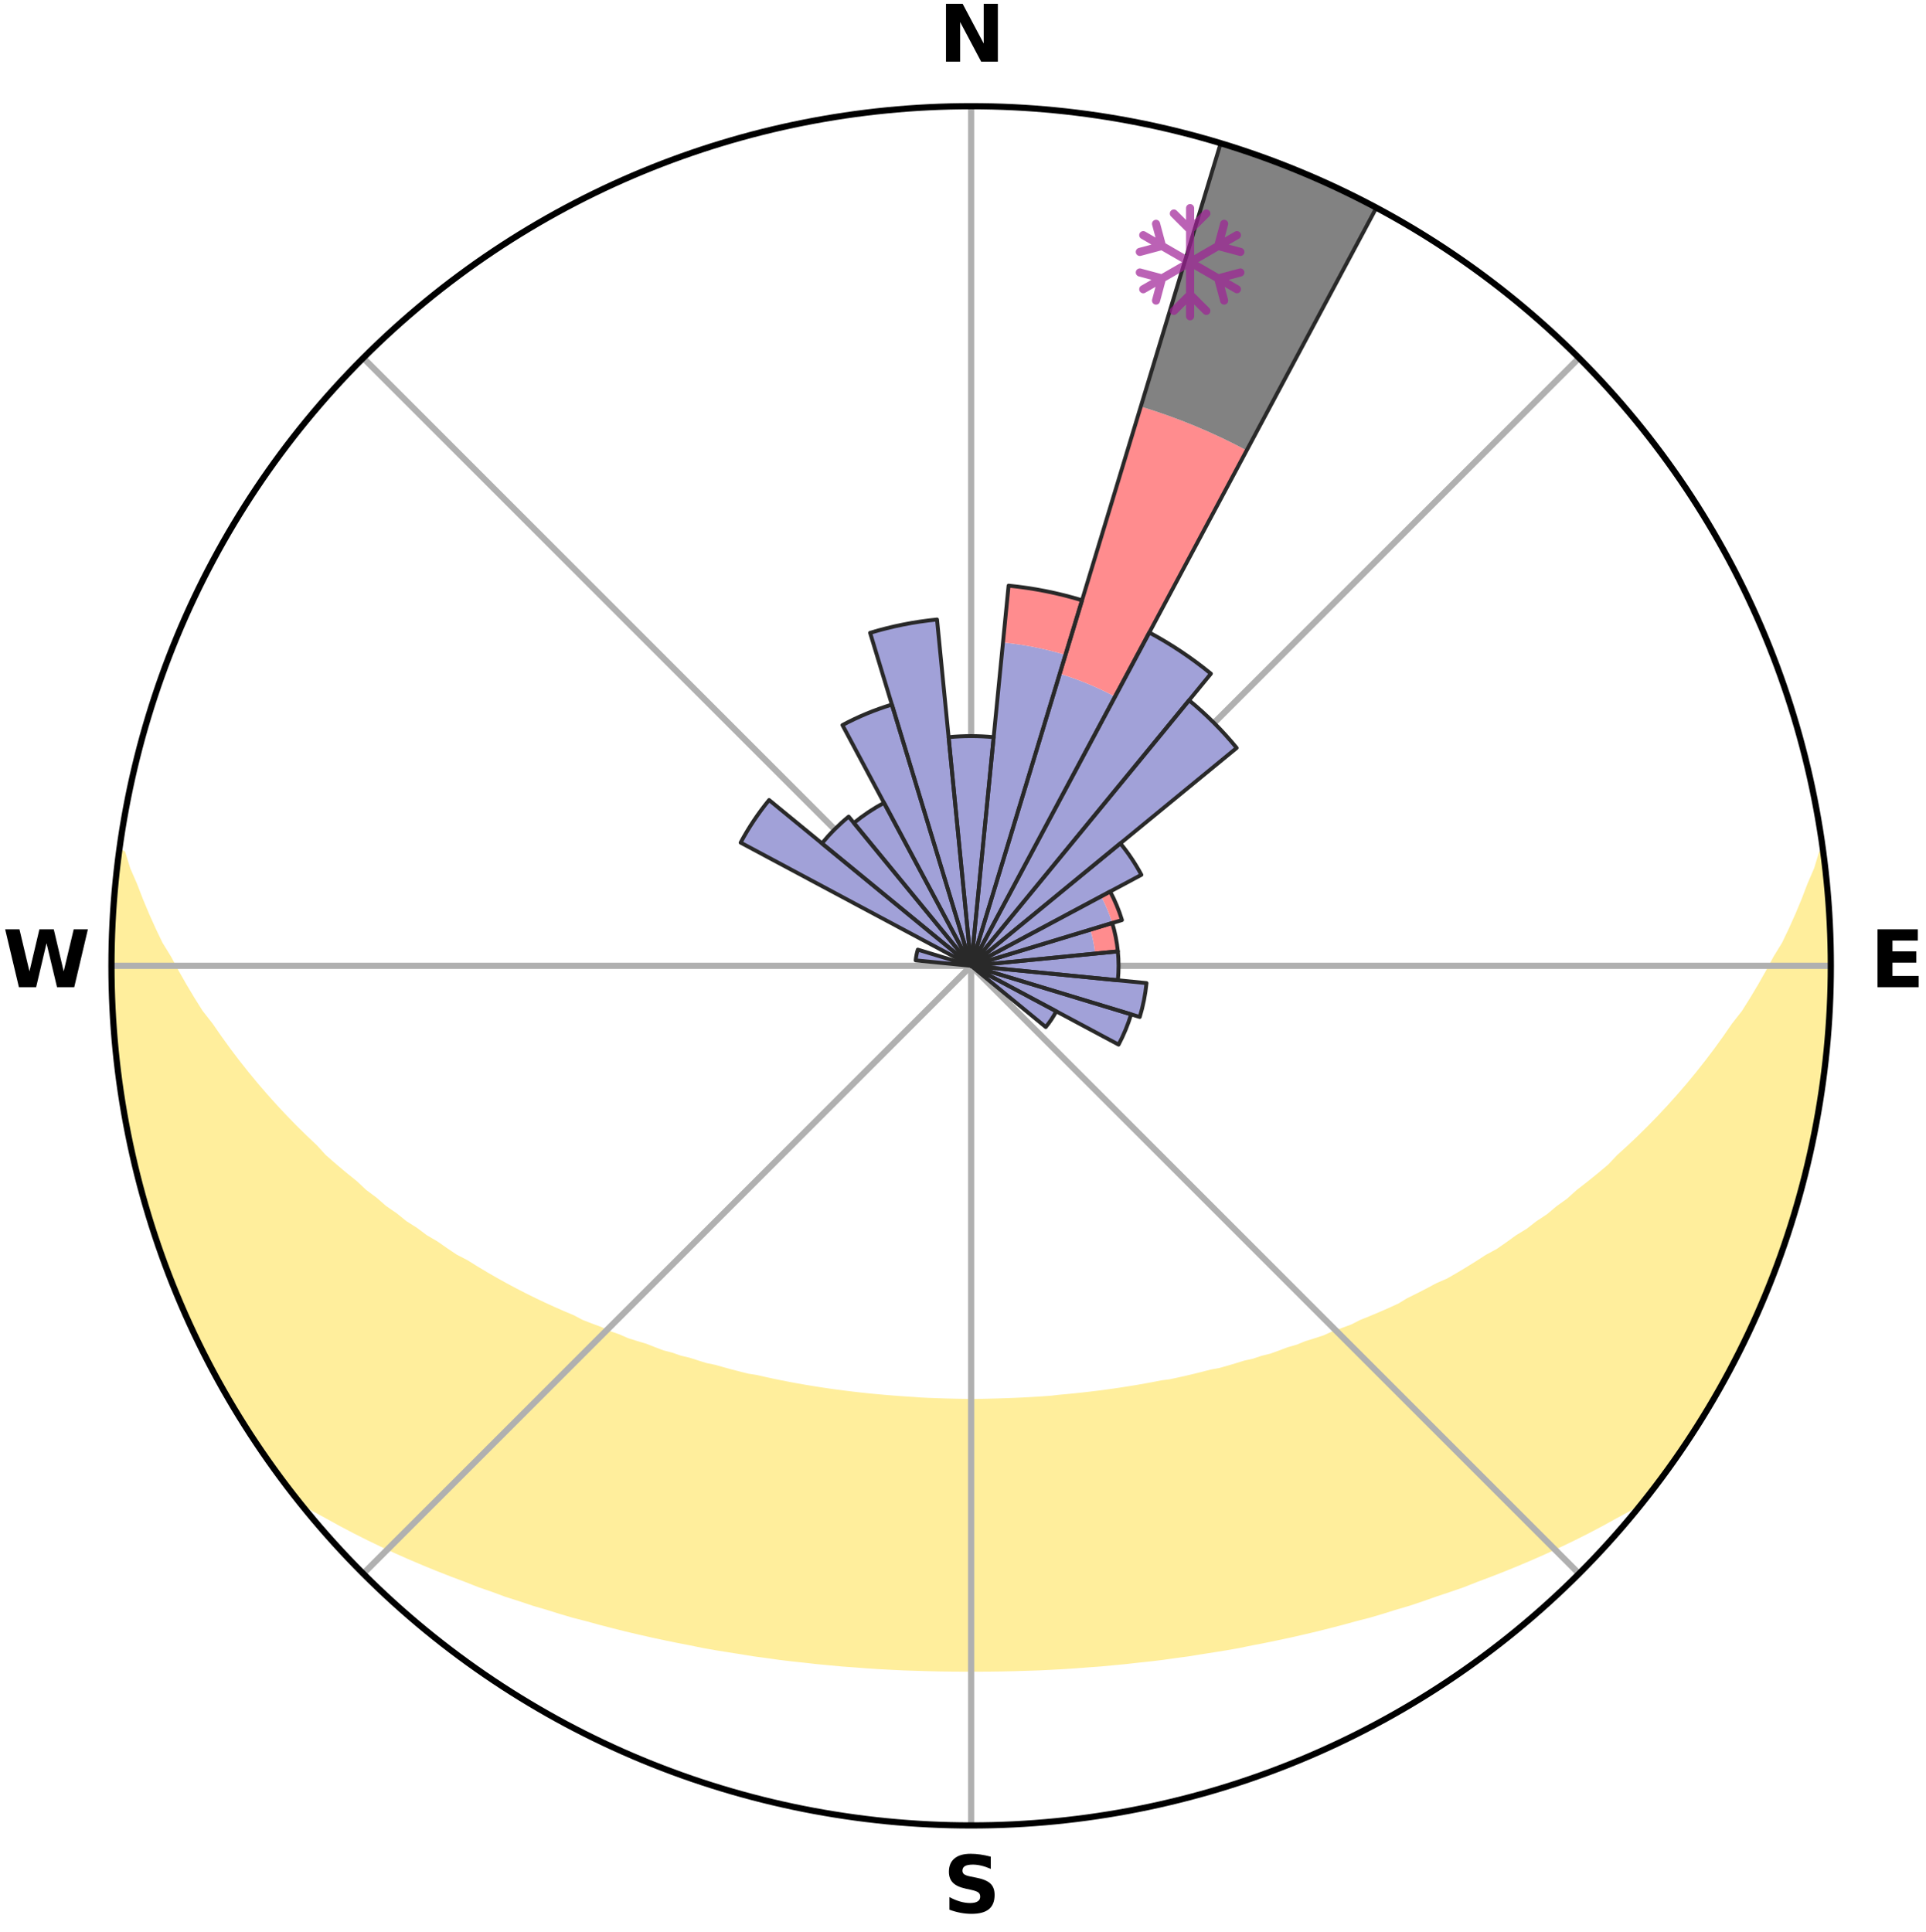 <?xml version="1.0" encoding="utf-8" standalone="no"?>
<!DOCTYPE svg PUBLIC "-//W3C//DTD SVG 1.1//EN"
  "http://www.w3.org/Graphics/SVG/1.1/DTD/svg11.dtd">
<svg xmlns:xlink="http://www.w3.org/1999/xlink" width="248.41pt" height="249.158pt" viewBox="0 0 248.41 249.158" xmlns="http://www.w3.org/2000/svg" version="1.1">
 <title>Ski Rose for Ski areál Přemyslov</title>
 <defs>
  <style type="text/css">*{stroke-linejoin: round; stroke-linecap: butt}</style>
 </defs>
 <g id="figure_1">
  <g id="patch_1">
   <path d="M 0 249.158 
L 248.41 249.158 
L 248.41 0 
L 0 0 
z
" style="fill: #ffffff"/>
  </g>
  <g id="axes_1">
   <g id="patch_2">
    <path d="M 236.135 124.579 
C 236.135 110.018 233.267 95.599 227.695 82.147 
C 222.122 68.695 213.955 56.471 203.659 46.175 
C 193.363 35.879 181.139 27.711 167.687 22.139 
C 154.235 16.567 139.815 13.699 125.255 13.699 
C 110.694 13.699 96.275 16.567 82.823 22.139 
C 69.371 27.711 57.147 35.879 46.851 46.175 
C 36.555 56.471 28.387 68.695 22.815 82.147 
C 17.243 95.599 14.375 110.018 14.375 124.579 
C 14.375 139.14 17.243 153.559 22.815 167.011 
C 28.387 180.463 36.555 192.687 46.851 202.983 
C 57.147 213.279 69.371 221.447 82.823 227.019 
C 96.275 232.591 110.694 235.459 125.255 235.459 
C 139.815 235.459 154.235 232.591 167.687 227.019 
C 181.139 221.447 193.363 213.279 203.659 202.983 
C 213.955 192.687 222.122 180.463 227.695 167.011 
C 233.267 153.559 236.135 139.14 236.135 124.579 
M 125.255 124.579 
C 125.255 124.579 125.255 124.579 125.255 124.579 
C 125.255 124.579 125.255 124.579 125.255 124.579 
C 125.255 124.579 125.255 124.579 125.255 124.579 
C 125.255 124.579 125.255 124.579 125.255 124.579 
C 125.255 124.579 125.255 124.579 125.255 124.579 
C 125.255 124.579 125.255 124.579 125.255 124.579 
C 125.255 124.579 125.255 124.579 125.255 124.579 
C 125.255 124.579 125.255 124.579 125.255 124.579 
C 125.255 124.579 125.255 124.579 125.255 124.579 
C 125.255 124.579 125.255 124.579 125.255 124.579 
C 125.255 124.579 125.255 124.579 125.255 124.579 
C 125.255 124.579 125.255 124.579 125.255 124.579 
C 125.255 124.579 125.255 124.579 125.255 124.579 
C 125.255 124.579 125.255 124.579 125.255 124.579 
C 125.255 124.579 125.255 124.579 125.255 124.579 
C 125.255 124.579 125.255 124.579 125.255 124.579 
z
" style="fill: #ffffff"/>
   </g>
   <g id="PolyCollection_1">
    <defs>
     <path id="m267765eff8" d="M 235.074 -139.037 
L 235.074 -139.037 
L 234.464 -137.022 
L 233.6 -135.012 
L 232.848 -133.047 
L 232.042 -131.11 
L 231.188 -129.204 
L 230.293 -127.33 
L 229.164 -125.486 
L 228.192 -123.681 
L 227.187 -121.91 
L 226.149 -120.174 
L 225.081 -118.473 
L 223.79 -116.824 
L 222.666 -115.199 
L 221.518 -113.611 
L 220.345 -112.06 
L 219.149 -110.547 
L 217.931 -109.07 
L 216.694 -107.632 
L 215.437 -106.231 
L 214.163 -104.869 
L 212.873 -103.544 
L 211.568 -102.257 
L 210.248 -101.008 
L 208.917 -99.797 
L 207.753 -98.568 
L 206.398 -97.429 
L 205.034 -96.328 
L 203.662 -95.264 
L 202.454 -94.17 
L 201.068 -93.176 
L 199.843 -92.147 
L 198.447 -91.224 
L 197.209 -90.259 
L 195.807 -89.403 
L 194.56 -88.501 
L 193.308 -87.629 
L 191.903 -86.871 
L 190.647 -86.06 
L 189.39 -85.277 
L 188.13 -84.523 
L 186.87 -83.797 
L 185.477 -83.19 
L 184.221 -82.519 
L 182.967 -81.875 
L 181.715 -81.256 
L 180.586 -80.567 
L 179.337 -79.997 
L 178.092 -79.452 
L 176.851 -78.931 
L 175.616 -78.432 
L 174.49 -77.857 
L 173.263 -77.402 
L 172.042 -76.968 
L 170.922 -76.456 
L 169.713 -76.062 
L 168.511 -75.687 
L 167.4 -75.233 
L 166.212 -74.895 
L 165.108 -74.477 
L 164.006 -74.078 
L 162.837 -73.789 
L 161.744 -73.423 
L 160.591 -73.165 
L 159.507 -72.83 
L 158.426 -72.51 
L 157.349 -72.206 
L 156.225 -72.002 
L 155.159 -71.724 
L 154.096 -71.461 
L 153.037 -71.211 
L 151.982 -70.974 
L 150.931 -70.749 
L 149.85 -70.61 
L 148.81 -70.407 
L 147.773 -70.215 
L 146.741 -70.034 
L 145.712 -69.864 
L 144.687 -69.703 
L 143.666 -69.553 
L 142.649 -69.412 
L 141.635 -69.28 
L 140.625 -69.157 
L 139.618 -69.043 
L 138.613 -68.936 
L 137.612 -68.838 
L 136.614 -68.748 
L 135.624 -68.631 
L 134.629 -68.559 
L 133.637 -68.495 
L 132.646 -68.437 
L 131.657 -68.386 
L 130.67 -68.343 
L 129.684 -68.305 
L 128.699 -68.275 
L 127.714 -68.25 
L 126.73 -68.228 
L 125.747 -68.22 
L 124.763 -68.221 
L 123.779 -68.233 
L 122.796 -68.252 
L 121.811 -68.277 
L 120.826 -68.308 
L 119.84 -68.346 
L 118.853 -68.391 
L 117.867 -68.466 
L 116.878 -68.528 
L 115.887 -68.597 
L 114.893 -68.673 
L 113.897 -68.756 
L 112.899 -68.847 
L 111.898 -68.945 
L 110.895 -69.052 
L 109.888 -69.167 
L 108.878 -69.291 
L 107.864 -69.423 
L 106.847 -69.565 
L 105.827 -69.716 
L 104.803 -69.877 
L 103.774 -70.048 
L 102.743 -70.23 
L 101.707 -70.422 
L 100.667 -70.626 
L 99.623 -70.841 
L 98.575 -71.068 
L 97.524 -71.308 
L 96.424 -71.479 
L 95.362 -71.743 
L 94.295 -72.02 
L 93.226 -72.312 
L 92.152 -72.618 
L 91.016 -72.85 
L 89.933 -73.185 
L 88.847 -73.536 
L 87.688 -73.811 
L 86.593 -74.194 
L 85.42 -74.499 
L 84.317 -74.917 
L 83.212 -75.353 
L 82.019 -75.71 
L 80.819 -76.086 
L 79.703 -76.578 
L 78.491 -76.992 
L 77.372 -77.524 
L 76.149 -77.98 
L 74.921 -78.456 
L 73.797 -79.053 
L 72.561 -79.574 
L 71.32 -80.119 
L 70.076 -80.688 
L 68.828 -81.281 
L 67.577 -81.9 
L 66.324 -82.544 
L 65.07 -83.215 
L 63.814 -83.913 
L 62.559 -84.637 
L 61.304 -85.39 
L 60.051 -86.171 
L 58.651 -86.896 
L 57.399 -87.736 
L 56.152 -88.606 
L 54.752 -89.427 
L 53.511 -90.359 
L 52.115 -91.247 
L 50.886 -92.243 
L 49.497 -93.199 
L 48.283 -94.259 
L 46.907 -95.286 
L 45.712 -96.411 
L 44.352 -97.509 
L 43.001 -98.644 
L 41.66 -99.817 
L 40.513 -101.078 
L 39.197 -102.323 
L 37.895 -103.606 
L 36.609 -104.927 
L 35.338 -106.285 
L 34.085 -107.682 
L 32.851 -109.116 
L 31.637 -110.588 
L 30.444 -112.097 
L 29.274 -113.643 
L 28.128 -115.227 
L 27.007 -116.847 
L 25.719 -118.491 
L 24.653 -120.187 
L 23.618 -121.918 
L 22.614 -123.683 
L 21.644 -125.483 
L 20.516 -127.322 
L 19.621 -129.191 
L 18.767 -131.092 
L 17.959 -133.023 
L 17.202 -134.983 
L 16.329 -136.99 
L 15.709 -139.001 
L 15.377 -139.045 
L 15.377 -139.045 
L 15.115 -137.128 
L 14.886 -135.206 
L 14.786 -133.273 
L 14.623 -131.346 
L 14.492 -129.415 
L 14.492 -127.479 
L 14.427 -125.546 
L 14.494 -123.612 
L 14.427 -121.677 
L 14.524 -119.744 
L 14.689 -117.817 
L 14.721 -115.88 
L 14.909 -113.954 
L 15.171 -112.037 
L 15.36 -110.111 
L 15.686 -108.204 
L 15.936 -106.285 
L 16.326 -104.39 
L 16.638 -102.481 
L 17.091 -100.6 
L 17.465 -98.701 
L 17.917 -96.82 
L 18.463 -94.963 
L 19.04 -93.117 
L 19.538 -91.247 
L 20.109 -89.398 
L 20.778 -87.582 
L 21.479 -85.779 
L 22.102 -83.946 
L 22.901 -82.183 
L 23.587 -80.373 
L 24.445 -78.637 
L 25.196 -76.854 
L 26.116 -75.15 
L 26.933 -73.396 
L 27.825 -71.679 
L 28.759 -69.984 
L 29.77 -68.334 
L 30.733 -66.656 
L 31.776 -65.027 
L 32.831 -63.405 
L 33.879 -61.778 
L 35.007 -60.206 
L 36.133 -58.632 
L 37.289 -57.081 
L 38.763 -55.781 
L 40.498 -54.711 
L 42.303 -53.731 
L 44.071 -52.754 
L 45.85 -51.818 
L 47.635 -50.92 
L 49.423 -50.06 
L 51.213 -49.234 
L 53.003 -48.442 
L 54.792 -47.682 
L 56.577 -46.953 
L 58.36 -46.255 
L 60.138 -45.586 
L 61.875 -44.9 
L 63.645 -44.288 
L 65.372 -43.652 
L 67.131 -43.092 
L 68.853 -42.514 
L 70.599 -42.004 
L 72.308 -41.469 
L 74.016 -40.965 
L 75.743 -40.524 
L 77.435 -40.058 
L 79.126 -39.621 
L 80.809 -39.199 
L 82.489 -38.804 
L 84.16 -38.423 
L 85.829 -38.067 
L 87.489 -37.724 
L 89.147 -37.406 
L 90.784 -37.069 
L 92.428 -36.78 
L 94.07 -36.516 
L 95.704 -36.26 
L 97.324 -35.995 
L 98.951 -35.779 
L 100.565 -35.549 
L 102.18 -35.356 
L 103.793 -35.185 
L 105.396 -35.003 
L 107 -34.852 
L 108.597 -34.701 
L 110.195 -34.586 
L 111.787 -34.464 
L 113.377 -34.357 
L 114.966 -34.274 
L 116.552 -34.196 
L 118.138 -34.146 
L 119.721 -34.096 
L 121.303 -34.06 
L 122.884 -34.039 
L 124.465 -34.031 
L 126.045 -34.031 
L 127.626 -34.039 
L 129.207 -34.06 
L 130.789 -34.095 
L 132.372 -34.145 
L 133.958 -34.195 
L 135.544 -34.273 
L 137.133 -34.357 
L 138.723 -34.463 
L 140.315 -34.585 
L 141.913 -34.7 
L 143.51 -34.851 
L 145.114 -35.002 
L 146.717 -35.184 
L 148.33 -35.354 
L 149.945 -35.548 
L 151.559 -35.778 
L 153.186 -35.993 
L 154.807 -36.258 
L 156.44 -36.514 
L 158.082 -36.778 
L 159.727 -37.067 
L 161.364 -37.405 
L 163.021 -37.722 
L 164.681 -38.066 
L 166.351 -38.42 
L 168.022 -38.802 
L 169.702 -39.196 
L 171.384 -39.619 
L 173.076 -40.056 
L 174.768 -40.522 
L 176.495 -40.963 
L 178.203 -41.466 
L 179.912 -42.002 
L 181.658 -42.512 
L 183.381 -43.089 
L 185.103 -43.699 
L 186.866 -44.285 
L 188.636 -44.898 
L 190.374 -45.583 
L 192.152 -46.252 
L 193.935 -46.95 
L 195.721 -47.679 
L 197.51 -48.439 
L 199.299 -49.231 
L 201.089 -50.057 
L 202.878 -50.917 
L 204.663 -51.815 
L 206.442 -52.751 
L 208.21 -53.728 
L 210.015 -54.709 
L 211.749 -55.778 
L 213.214 -57.086 
L 214.38 -58.63 
L 215.512 -60.199 
L 216.612 -61.791 
L 217.693 -63.396 
L 218.713 -65.04 
L 219.739 -66.679 
L 220.721 -68.345 
L 221.756 -69.982 
L 222.629 -71.709 
L 223.583 -73.393 
L 224.43 -75.132 
L 225.28 -76.87 
L 226.138 -78.604 
L 226.885 -80.389 
L 227.686 -82.151 
L 228.348 -83.97 
L 229.109 -85.75 
L 229.678 -87.601 
L 230.351 -89.414 
L 230.966 -91.248 
L 231.559 -93.09 
L 231.953 -94.989 
L 232.46 -96.854 
L 232.927 -98.729 
L 233.354 -100.614 
L 233.901 -102.475 
L 234.259 -104.376 
L 234.583 -106.284 
L 234.855 -108.199 
L 235.087 -110.119 
L 235.301 -112.041 
L 235.624 -113.952 
L 235.743 -115.883 
L 235.851 -117.815 
L 235.896 -119.748 
L 236.073 -121.677 
L 236.077 -123.612 
L 236.016 -125.546 
L 236.088 -127.481 
L 235.989 -129.414 
L 235.826 -131.342 
L 235.66 -133.268 
L 235.598 -135.204 
L 235.338 -137.121 
L 235.074 -139.037 
z
" style="stroke: #ffee9c"/>
    </defs>
    <g clip-path="url(#pf769527f23)">
     <use xlink:href="#m267765eff8" x="0" y="249.158" style="fill: #ffee9c; stroke: #ffee9c"/>
    </g>
   </g>
   <g id="matplotlib.axis_1">
    <g id="xtick_1">
     <g id="line2d_1">
      <path d="M 125.255 124.579 
L 125.255 13.699 
" clip-path="url(#pf769527f23)" style="fill: none; stroke: #b0b0b0; stroke-width: 0.8; stroke-linecap: square"/>
     </g>
     <g id="text_1">
      <!-- N -->
      <g transform="translate(121.07 7.958) scale(0.1 -0.1)">
       <defs>
        <path id="DejaVuSans-Bold-4e" d="M 588 4666 
L 1931 4666 
L 3628 1466 
L 3628 4666 
L 4769 4666 
L 4769 0 
L 3425 0 
L 1728 3200 
L 1728 0 
L 588 0 
L 588 4666 
z
" transform="scale(0.016)"/>
       </defs>
       <use xlink:href="#DejaVuSans-Bold-4e"/>
      </g>
     </g>
    </g>
    <g id="xtick_2">
     <g id="line2d_2">
      <path d="M 125.255 124.579 
L 203.659 46.175 
" clip-path="url(#pf769527f23)" style="fill: none; stroke: #b0b0b0; stroke-width: 0.8; stroke-linecap: square"/>
     </g>
    </g>
    <g id="xtick_3">
     <g id="line2d_3">
      <path d="M 125.255 124.579 
L 236.135 124.579 
" clip-path="url(#pf769527f23)" style="fill: none; stroke: #b0b0b0; stroke-width: 0.8; stroke-linecap: square"/>
     </g>
     <g id="text_2">
      <!-- E -->
      <g transform="translate(241.219 127.338) scale(0.1 -0.1)">
       <defs>
        <path id="DejaVuSans-Bold-45" d="M 588 4666 
L 3834 4666 
L 3834 3756 
L 1791 3756 
L 1791 2888 
L 3713 2888 
L 3713 1978 
L 1791 1978 
L 1791 909 
L 3903 909 
L 3903 0 
L 588 0 
L 588 4666 
z
" transform="scale(0.016)"/>
       </defs>
       <use xlink:href="#DejaVuSans-Bold-45"/>
      </g>
     </g>
    </g>
    <g id="xtick_4">
     <g id="line2d_4">
      <path d="M 125.255 124.579 
L 203.659 202.983 
" clip-path="url(#pf769527f23)" style="fill: none; stroke: #b0b0b0; stroke-width: 0.8; stroke-linecap: square"/>
     </g>
    </g>
    <g id="xtick_5">
     <g id="line2d_5">
      <path d="M 125.255 124.579 
L 125.255 235.459 
" clip-path="url(#pf769527f23)" style="fill: none; stroke: #b0b0b0; stroke-width: 0.8; stroke-linecap: square"/>
     </g>
     <g id="text_3">
      <!-- S -->
      <g transform="translate(121.654 246.718) scale(0.1 -0.1)">
       <defs>
        <path id="DejaVuSans-Bold-53" d="M 3834 4519 
L 3834 3531 
Q 3450 3703 3084 3790 
Q 2719 3878 2394 3878 
Q 1963 3878 1756 3759 
Q 1550 3641 1550 3391 
Q 1550 3203 1689 3098 
Q 1828 2994 2194 2919 
L 2706 2816 
Q 3484 2659 3812 2340 
Q 4141 2022 4141 1434 
Q 4141 663 3683 286 
Q 3225 -91 2284 -91 
Q 1841 -91 1394 -6 
Q 947 78 500 244 
L 500 1259 
Q 947 1022 1364 901 
Q 1781 781 2169 781 
Q 2563 781 2772 912 
Q 2981 1044 2981 1288 
Q 2981 1506 2839 1625 
Q 2697 1744 2272 1838 
L 1806 1941 
Q 1106 2091 782 2419 
Q 459 2747 459 3303 
Q 459 4000 909 4375 
Q 1359 4750 2203 4750 
Q 2588 4750 2994 4692 
Q 3400 4634 3834 4519 
z
" transform="scale(0.016)"/>
       </defs>
       <use xlink:href="#DejaVuSans-Bold-53"/>
      </g>
     </g>
    </g>
    <g id="xtick_6">
     <g id="line2d_6">
      <path d="M 125.255 124.579 
L 46.851 202.983 
" clip-path="url(#pf769527f23)" style="fill: none; stroke: #b0b0b0; stroke-width: 0.8; stroke-linecap: square"/>
     </g>
    </g>
    <g id="xtick_7">
     <g id="line2d_7">
      <path d="M 125.255 124.579 
L 14.375 124.579 
" clip-path="url(#pf769527f23)" style="fill: none; stroke: #b0b0b0; stroke-width: 0.8; stroke-linecap: square"/>
     </g>
     <g id="text_4">
      <!-- W -->
      <g transform="translate(0.36 127.338) scale(0.1 -0.1)">
       <defs>
        <path id="DejaVuSans-Bold-57" d="M 191 4666 
L 1344 4666 
L 2150 1275 
L 2950 4666 
L 4109 4666 
L 4909 1275 
L 5716 4666 
L 6859 4666 
L 5759 0 
L 4372 0 
L 3525 3547 
L 2688 0 
L 1300 0 
L 191 4666 
z
" transform="scale(0.016)"/>
       </defs>
       <use xlink:href="#DejaVuSans-Bold-57"/>
      </g>
     </g>
    </g>
    <g id="xtick_8">
     <g id="line2d_8">
      <path d="M 125.255 124.579 
L 46.851 46.175 
" clip-path="url(#pf769527f23)" style="fill: none; stroke: #b0b0b0; stroke-width: 0.8; stroke-linecap: square"/>
     </g>
    </g>
   </g>
   <g id="matplotlib.axis_2"/>
   <g id="patch_3">
    <path d="M 125.255 124.579 
C 125.255 124.579 125.255 124.579 125.255 124.579 
C 125.255 124.579 125.255 124.579 125.255 124.579 
L 125.255 124.579 
C 125.255 124.579 125.255 124.579 125.255 124.579 
C 125.255 124.579 125.255 124.579 125.255 124.579 
z
" clip-path="url(#pf769527f23)" style="fill: #d9d9d9"/>
   </g>
   <g id="patch_4">
    <path d="M 125.255 124.579 
C 125.255 124.579 125.255 124.579 125.255 124.579 
C 125.255 124.579 125.255 124.579 125.255 124.579 
L 125.255 124.579 
C 125.255 124.579 125.255 124.579 125.255 124.579 
C 125.255 124.579 125.255 124.579 125.255 124.579 
z
" clip-path="url(#pf769527f23)" style="fill: #d9d9d9"/>
   </g>
   <g id="patch_5">
    <path d="M 125.255 124.579 
C 125.255 124.579 125.255 124.579 125.255 124.579 
C 125.255 124.579 125.255 124.579 125.255 124.579 
L 125.255 124.579 
C 125.255 124.579 125.255 124.579 125.255 124.579 
C 125.255 124.579 125.255 124.579 125.255 124.579 
z
" clip-path="url(#pf769527f23)" style="fill: #d9d9d9"/>
   </g>
   <g id="patch_6">
    <path d="M 125.255 124.579 
C 125.255 124.579 125.255 124.579 125.255 124.579 
C 125.255 124.579 125.255 124.579 125.255 124.579 
L 125.255 124.579 
C 125.255 124.579 125.255 124.579 125.255 124.579 
C 125.255 124.579 125.255 124.579 125.255 124.579 
z
" clip-path="url(#pf769527f23)" style="fill: #d9d9d9"/>
   </g>
   <g id="patch_7">
    <path d="M 125.255 124.579 
C 125.255 124.579 125.255 124.579 125.255 124.579 
C 125.255 124.579 125.255 124.579 125.255 124.579 
L 125.255 124.579 
C 125.255 124.579 125.255 124.579 125.255 124.579 
C 125.255 124.579 125.255 124.579 125.255 124.579 
z
" clip-path="url(#pf769527f23)" style="fill: #d9d9d9"/>
   </g>
   <g id="patch_8">
    <path d="M 125.255 124.579 
C 125.255 124.579 125.255 124.579 125.255 124.579 
C 125.255 124.579 125.255 124.579 125.255 124.579 
L 125.255 124.579 
C 125.255 124.579 125.255 124.579 125.255 124.579 
C 125.255 124.579 125.255 124.579 125.255 124.579 
z
" clip-path="url(#pf769527f23)" style="fill: #d9d9d9"/>
   </g>
   <g id="patch_9">
    <path d="M 125.255 124.579 
C 125.255 124.579 125.255 124.579 125.255 124.579 
C 125.255 124.579 125.255 124.579 125.255 124.579 
L 125.255 124.579 
C 125.255 124.579 125.255 124.579 125.255 124.579 
C 125.255 124.579 125.255 124.579 125.255 124.579 
z
" clip-path="url(#pf769527f23)" style="fill: #d9d9d9"/>
   </g>
   <g id="patch_10">
    <path d="M 125.255 124.579 
C 125.255 124.579 125.255 124.579 125.255 124.579 
C 125.255 124.579 125.255 124.579 125.255 124.579 
L 125.255 124.579 
C 125.255 124.579 125.255 124.579 125.255 124.579 
C 125.255 124.579 125.255 124.579 125.255 124.579 
z
" clip-path="url(#pf769527f23)" style="fill: #d9d9d9"/>
   </g>
   <g id="patch_11">
    <path d="M 125.255 124.579 
C 125.255 124.579 125.255 124.579 125.255 124.579 
C 125.255 124.579 125.255 124.579 125.255 124.579 
L 125.255 124.579 
C 125.255 124.579 125.255 124.579 125.255 124.579 
C 125.255 124.579 125.255 124.579 125.255 124.579 
z
" clip-path="url(#pf769527f23)" style="fill: #d9d9d9"/>
   </g>
   <g id="patch_12">
    <path d="M 125.255 124.579 
C 125.255 124.579 125.255 124.579 125.255 124.579 
C 125.255 124.579 125.255 124.579 125.255 124.579 
L 125.255 124.579 
C 125.255 124.579 125.255 124.579 125.255 124.579 
C 125.255 124.579 125.255 124.579 125.255 124.579 
z
" clip-path="url(#pf769527f23)" style="fill: #d9d9d9"/>
   </g>
   <g id="patch_13">
    <path d="M 125.255 124.579 
C 125.255 124.579 125.255 124.579 125.255 124.579 
C 125.255 124.579 125.255 124.579 125.255 124.579 
L 125.255 124.579 
C 125.255 124.579 125.255 124.579 125.255 124.579 
C 125.255 124.579 125.255 124.579 125.255 124.579 
z
" clip-path="url(#pf769527f23)" style="fill: #d9d9d9"/>
   </g>
   <g id="patch_14">
    <path d="M 125.255 124.579 
C 125.255 124.579 125.255 124.579 125.255 124.579 
C 125.255 124.579 125.255 124.579 125.255 124.579 
L 125.255 124.579 
C 125.255 124.579 125.255 124.579 125.255 124.579 
C 125.255 124.579 125.255 124.579 125.255 124.579 
z
" clip-path="url(#pf769527f23)" style="fill: #d9d9d9"/>
   </g>
   <g id="patch_15">
    <path d="M 125.255 124.579 
C 125.255 124.579 125.255 124.579 125.255 124.579 
C 125.255 124.579 125.255 124.579 125.255 124.579 
L 125.255 124.579 
C 125.255 124.579 125.255 124.579 125.255 124.579 
C 125.255 124.579 125.255 124.579 125.255 124.579 
z
" clip-path="url(#pf769527f23)" style="fill: #d9d9d9"/>
   </g>
   <g id="patch_16">
    <path d="M 125.255 124.579 
C 125.255 124.579 125.255 124.579 125.255 124.579 
C 125.255 124.579 125.255 124.579 125.255 124.579 
L 125.255 124.579 
C 125.255 124.579 125.255 124.579 125.255 124.579 
C 125.255 124.579 125.255 124.579 125.255 124.579 
z
" clip-path="url(#pf769527f23)" style="fill: #d9d9d9"/>
   </g>
   <g id="patch_17">
    <path d="M 125.255 124.579 
C 125.255 124.579 125.255 124.579 125.255 124.579 
C 125.255 124.579 125.255 124.579 125.255 124.579 
L 125.255 124.579 
C 125.255 124.579 125.255 124.579 125.255 124.579 
C 125.255 124.579 125.255 124.579 125.255 124.579 
z
" clip-path="url(#pf769527f23)" style="fill: #d9d9d9"/>
   </g>
   <g id="patch_18">
    <path d="M 125.255 124.579 
C 125.255 124.579 125.255 124.579 125.255 124.579 
C 125.255 124.579 125.255 124.579 125.255 124.579 
L 125.255 124.579 
C 125.255 124.579 125.255 124.579 125.255 124.579 
C 125.255 124.579 125.255 124.579 125.255 124.579 
z
" clip-path="url(#pf769527f23)" style="fill: #d9d9d9"/>
   </g>
   <g id="patch_19">
    <path d="M 125.255 124.579 
C 125.255 124.579 125.255 124.579 125.255 124.579 
C 125.255 124.579 125.255 124.579 125.255 124.579 
L 125.255 124.579 
C 125.255 124.579 125.255 124.579 125.255 124.579 
C 125.255 124.579 125.255 124.579 125.255 124.579 
z
" clip-path="url(#pf769527f23)" style="fill: #d9d9d9"/>
   </g>
   <g id="patch_20">
    <path d="M 125.255 124.579 
C 125.255 124.579 125.255 124.579 125.255 124.579 
C 125.255 124.579 125.255 124.579 125.255 124.579 
L 125.255 124.579 
C 125.255 124.579 125.255 124.579 125.255 124.579 
C 125.255 124.579 125.255 124.579 125.255 124.579 
z
" clip-path="url(#pf769527f23)" style="fill: #d9d9d9"/>
   </g>
   <g id="patch_21">
    <path d="M 125.255 124.579 
C 125.255 124.579 125.255 124.579 125.255 124.579 
C 125.255 124.579 125.255 124.579 125.255 124.579 
L 125.255 124.579 
C 125.255 124.579 125.255 124.579 125.255 124.579 
C 125.255 124.579 125.255 124.579 125.255 124.579 
z
" clip-path="url(#pf769527f23)" style="fill: #d9d9d9"/>
   </g>
   <g id="patch_22">
    <path d="M 125.255 124.579 
C 125.255 124.579 125.255 124.579 125.255 124.579 
C 125.255 124.579 125.255 124.579 125.255 124.579 
L 125.255 124.579 
C 125.255 124.579 125.255 124.579 125.255 124.579 
C 125.255 124.579 125.255 124.579 125.255 124.579 
z
" clip-path="url(#pf769527f23)" style="fill: #d9d9d9"/>
   </g>
   <g id="patch_23">
    <path d="M 125.255 124.579 
C 125.255 124.579 125.255 124.579 125.255 124.579 
C 125.255 124.579 125.255 124.579 125.255 124.579 
L 125.255 124.579 
C 125.255 124.579 125.255 124.579 125.255 124.579 
C 125.255 124.579 125.255 124.579 125.255 124.579 
z
" clip-path="url(#pf769527f23)" style="fill: #d9d9d9"/>
   </g>
   <g id="patch_24">
    <path d="M 125.255 124.579 
C 125.255 124.579 125.255 124.579 125.255 124.579 
C 125.255 124.579 125.255 124.579 125.255 124.579 
L 125.255 124.579 
C 125.255 124.579 125.255 124.579 125.255 124.579 
C 125.255 124.579 125.255 124.579 125.255 124.579 
z
" clip-path="url(#pf769527f23)" style="fill: #d9d9d9"/>
   </g>
   <g id="patch_25">
    <path d="M 125.255 124.579 
C 125.255 124.579 125.255 124.579 125.255 124.579 
C 125.255 124.579 125.255 124.579 125.255 124.579 
L 125.255 124.579 
C 125.255 124.579 125.255 124.579 125.255 124.579 
C 125.255 124.579 125.255 124.579 125.255 124.579 
z
" clip-path="url(#pf769527f23)" style="fill: #d9d9d9"/>
   </g>
   <g id="patch_26">
    <path d="M 125.255 124.579 
C 125.255 124.579 125.255 124.579 125.255 124.579 
C 125.255 124.579 125.255 124.579 125.255 124.579 
L 125.255 124.579 
C 125.255 124.579 125.255 124.579 125.255 124.579 
C 125.255 124.579 125.255 124.579 125.255 124.579 
z
" clip-path="url(#pf769527f23)" style="fill: #d9d9d9"/>
   </g>
   <g id="patch_27">
    <path d="M 125.255 124.579 
C 125.255 124.579 125.255 124.579 125.255 124.579 
C 125.255 124.579 125.255 124.579 125.255 124.579 
L 125.255 124.579 
C 125.255 124.579 125.255 124.579 125.255 124.579 
C 125.255 124.579 125.255 124.579 125.255 124.579 
z
" clip-path="url(#pf769527f23)" style="fill: #d9d9d9"/>
   </g>
   <g id="patch_28">
    <path d="M 125.255 124.579 
C 125.255 124.579 125.255 124.579 125.255 124.579 
C 125.255 124.579 125.255 124.579 125.255 124.579 
L 125.255 124.579 
C 125.255 124.579 125.255 124.579 125.255 124.579 
C 125.255 124.579 125.255 124.579 125.255 124.579 
z
" clip-path="url(#pf769527f23)" style="fill: #d9d9d9"/>
   </g>
   <g id="patch_29">
    <path d="M 125.255 124.579 
C 125.255 124.579 125.255 124.579 125.255 124.579 
C 125.255 124.579 125.255 124.579 125.255 124.579 
L 125.255 124.579 
C 125.255 124.579 125.255 124.579 125.255 124.579 
C 125.255 124.579 125.255 124.579 125.255 124.579 
z
" clip-path="url(#pf769527f23)" style="fill: #d9d9d9"/>
   </g>
   <g id="patch_30">
    <path d="M 125.255 124.579 
C 125.255 124.579 125.255 124.579 125.255 124.579 
C 125.255 124.579 125.255 124.579 125.255 124.579 
L 125.255 124.579 
C 125.255 124.579 125.255 124.579 125.255 124.579 
C 125.255 124.579 125.255 124.579 125.255 124.579 
z
" clip-path="url(#pf769527f23)" style="fill: #d9d9d9"/>
   </g>
   <g id="patch_31">
    <path d="M 125.255 124.579 
C 125.255 124.579 125.255 124.579 125.255 124.579 
C 125.255 124.579 125.255 124.579 125.255 124.579 
L 125.255 124.579 
C 125.255 124.579 125.255 124.579 125.255 124.579 
C 125.255 124.579 125.255 124.579 125.255 124.579 
z
" clip-path="url(#pf769527f23)" style="fill: #d9d9d9"/>
   </g>
   <g id="patch_32">
    <path d="M 125.255 124.579 
C 125.255 124.579 125.255 124.579 125.255 124.579 
C 125.255 124.579 125.255 124.579 125.255 124.579 
L 125.255 124.579 
C 125.255 124.579 125.255 124.579 125.255 124.579 
C 125.255 124.579 125.255 124.579 125.255 124.579 
z
" clip-path="url(#pf769527f23)" style="fill: #d9d9d9"/>
   </g>
   <g id="patch_33">
    <path d="M 125.255 124.579 
C 125.255 124.579 125.255 124.579 125.255 124.579 
C 125.255 124.579 125.255 124.579 125.255 124.579 
L 125.255 124.579 
C 125.255 124.579 125.255 124.579 125.255 124.579 
C 125.255 124.579 125.255 124.579 125.255 124.579 
z
" clip-path="url(#pf769527f23)" style="fill: #d9d9d9"/>
   </g>
   <g id="patch_34">
    <path d="M 125.255 124.579 
C 125.255 124.579 125.255 124.579 125.255 124.579 
C 125.255 124.579 125.255 124.579 125.255 124.579 
L 125.255 124.579 
C 125.255 124.579 125.255 124.579 125.255 124.579 
C 125.255 124.579 125.255 124.579 125.255 124.579 
z
" clip-path="url(#pf769527f23)" style="fill: #d9d9d9"/>
   </g>
   <g id="patch_35">
    <path d="M 125.255 124.579 
C 125.255 124.579 125.255 124.579 125.255 124.579 
C 125.255 124.579 125.255 124.579 125.255 124.579 
L 128.159 95.088 
C 127.194 94.993 126.225 94.945 125.255 94.945 
C 124.285 94.945 123.316 94.993 122.35 95.088 
z
" clip-path="url(#pf769527f23)" style="fill: #a1a1d8"/>
   </g>
   <g id="patch_36">
    <path d="M 125.255 124.579 
C 125.255 124.579 125.255 124.579 125.255 124.579 
C 125.255 124.579 125.255 124.579 125.255 124.579 
L 137.42 84.475 
C 136.108 84.077 134.776 83.743 133.431 83.476 
C 132.085 83.208 130.728 83.007 129.363 82.872 
z
" clip-path="url(#pf769527f23)" style="fill: #a1a1d8"/>
   </g>
   <g id="patch_37">
    <path d="M 125.255 124.579 
C 125.255 124.579 125.255 124.579 125.255 124.579 
C 125.255 124.579 125.255 124.579 125.255 124.579 
L 143.812 89.861 
C 142.676 89.254 141.51 88.702 140.32 88.209 
C 139.129 87.716 137.915 87.282 136.682 86.908 
z
" clip-path="url(#pf769527f23)" style="fill: #a1a1d8"/>
   </g>
   <g id="patch_38">
    <path d="M 125.255 124.579 
C 125.255 124.579 125.255 124.579 125.255 124.579 
C 125.255 124.579 125.255 124.579 125.255 124.579 
L 156.179 86.897 
C 154.946 85.885 153.664 84.934 152.337 84.048 
C 151.01 83.161 149.641 82.341 148.234 81.588 
z
" clip-path="url(#pf769527f23)" style="fill: #a1a1d8"/>
   </g>
   <g id="patch_39">
    <path d="M 125.255 124.579 
C 125.255 124.579 125.255 124.579 125.255 124.579 
C 125.255 124.579 125.255 124.579 125.255 124.579 
L 159.503 96.472 
C 158.583 95.351 157.609 94.276 156.583 93.25 
C 155.558 92.225 154.483 91.251 153.362 90.331 
z
" clip-path="url(#pf769527f23)" style="fill: #a1a1d8"/>
   </g>
   <g id="patch_40">
    <path d="M 125.255 124.579 
C 125.255 124.579 125.255 124.579 125.255 124.579 
C 125.255 124.579 125.255 124.579 125.255 124.579 
L 147.212 112.842 
C 146.828 112.124 146.409 111.424 145.956 110.747 
C 145.504 110.069 145.018 109.414 144.501 108.784 
z
" clip-path="url(#pf769527f23)" style="fill: #a1a1d8"/>
   </g>
   <g id="patch_41">
    <path d="M 125.255 124.579 
C 125.255 124.579 125.255 124.579 125.255 124.579 
C 125.255 124.579 125.255 124.579 125.255 124.579 
L 143.452 119.059 
C 143.271 118.463 143.061 117.877 142.823 117.302 
C 142.585 116.727 142.319 116.164 142.025 115.615 
z
" clip-path="url(#pf769527f23)" style="fill: #a1a1d8"/>
   </g>
   <g id="patch_42">
    <path d="M 125.255 124.579 
C 125.255 124.579 125.255 124.579 125.255 124.579 
C 125.255 124.579 125.255 124.579 125.255 124.579 
L 141.249 123.004 
C 141.197 122.48 141.12 121.96 141.017 121.444 
C 140.915 120.928 140.787 120.417 140.634 119.914 
z
" clip-path="url(#pf769527f23)" style="fill: #a1a1d8"/>
   </g>
   <g id="patch_43">
    <path d="M 125.255 124.579 
C 125.255 124.579 125.255 124.579 125.255 124.579 
C 125.255 124.579 125.255 124.579 125.255 124.579 
L 144.179 126.443 
C 144.24 125.824 144.271 125.201 144.271 124.579 
C 144.271 123.957 144.24 123.335 144.179 122.715 
z
" clip-path="url(#pf769527f23)" style="fill: #a1a1d8"/>
   </g>
   <g id="patch_44">
    <path d="M 125.255 124.579 
C 125.255 124.579 125.255 124.579 125.255 124.579 
C 125.255 124.579 125.255 124.579 125.255 124.579 
L 147.004 131.177 
C 147.22 130.465 147.401 129.743 147.546 129.013 
C 147.691 128.283 147.801 127.547 147.874 126.807 
z
" clip-path="url(#pf769527f23)" style="fill: #a1a1d8"/>
   </g>
   <g id="patch_45">
    <path d="M 125.255 124.579 
C 125.255 124.579 125.255 124.579 125.255 124.579 
C 125.255 124.579 125.255 124.579 125.255 124.579 
L 144.271 134.743 
C 144.603 134.121 144.905 133.482 145.175 132.83 
C 145.445 132.178 145.683 131.513 145.888 130.838 
z
" clip-path="url(#pf769527f23)" style="fill: #a1a1d8"/>
   </g>
   <g id="patch_46">
    <path d="M 125.255 124.579 
C 125.255 124.579 125.255 124.579 125.255 124.579 
C 125.255 124.579 125.255 124.579 125.255 124.579 
L 134.878 132.476 
C 135.136 132.161 135.379 131.834 135.606 131.495 
C 135.832 131.156 136.042 130.807 136.234 130.447 
z
" clip-path="url(#pf769527f23)" style="fill: #a1a1d8"/>
   </g>
   <g id="patch_47">
    <path d="M 125.255 124.579 
C 125.255 124.579 125.255 124.579 125.255 124.579 
C 125.255 124.579 125.255 124.579 125.255 124.579 
L 125.255 124.579 
C 125.255 124.579 125.255 124.579 125.255 124.579 
C 125.255 124.579 125.255 124.579 125.255 124.579 
z
" clip-path="url(#pf769527f23)" style="fill: #a1a1d8"/>
   </g>
   <g id="patch_48">
    <path d="M 125.255 124.579 
C 125.255 124.579 125.255 124.579 125.255 124.579 
C 125.255 124.579 125.255 124.579 125.255 124.579 
L 125.255 124.579 
C 125.255 124.579 125.255 124.579 125.255 124.579 
C 125.255 124.579 125.255 124.579 125.255 124.579 
z
" clip-path="url(#pf769527f23)" style="fill: #a1a1d8"/>
   </g>
   <g id="patch_49">
    <path d="M 125.255 124.579 
C 125.255 124.579 125.255 124.579 125.255 124.579 
C 125.255 124.579 125.255 124.579 125.255 124.579 
L 125.255 124.579 
C 125.255 124.579 125.255 124.579 125.255 124.579 
C 125.255 124.579 125.255 124.579 125.255 124.579 
z
" clip-path="url(#pf769527f23)" style="fill: #a1a1d8"/>
   </g>
   <g id="patch_50">
    <path d="M 125.255 124.579 
C 125.255 124.579 125.255 124.579 125.255 124.579 
C 125.255 124.579 125.255 124.579 125.255 124.579 
L 125.255 124.579 
C 125.255 124.579 125.255 124.579 125.255 124.579 
C 125.255 124.579 125.255 124.579 125.255 124.579 
z
" clip-path="url(#pf769527f23)" style="fill: #a1a1d8"/>
   </g>
   <g id="patch_51">
    <path d="M 125.255 124.579 
C 125.255 124.579 125.255 124.579 125.255 124.579 
C 125.255 124.579 125.255 124.579 125.255 124.579 
L 125.255 124.579 
C 125.255 124.579 125.255 124.579 125.255 124.579 
C 125.255 124.579 125.255 124.579 125.255 124.579 
z
" clip-path="url(#pf769527f23)" style="fill: #a1a1d8"/>
   </g>
   <g id="patch_52">
    <path d="M 125.255 124.579 
C 125.255 124.579 125.255 124.579 125.255 124.579 
C 125.255 124.579 125.255 124.579 125.255 124.579 
L 125.255 124.579 
C 125.255 124.579 125.255 124.579 125.255 124.579 
C 125.255 124.579 125.255 124.579 125.255 124.579 
z
" clip-path="url(#pf769527f23)" style="fill: #a1a1d8"/>
   </g>
   <g id="patch_53">
    <path d="M 125.255 124.579 
C 125.255 124.579 125.255 124.579 125.255 124.579 
C 125.255 124.579 125.255 124.579 125.255 124.579 
L 125.255 124.579 
C 125.255 124.579 125.255 124.579 125.255 124.579 
C 125.255 124.579 125.255 124.579 125.255 124.579 
z
" clip-path="url(#pf769527f23)" style="fill: #a1a1d8"/>
   </g>
   <g id="patch_54">
    <path d="M 125.255 124.579 
C 125.255 124.579 125.255 124.579 125.255 124.579 
C 125.255 124.579 125.255 124.579 125.255 124.579 
L 125.255 124.579 
C 125.255 124.579 125.255 124.579 125.255 124.579 
C 125.255 124.579 125.255 124.579 125.255 124.579 
z
" clip-path="url(#pf769527f23)" style="fill: #a1a1d8"/>
   </g>
   <g id="patch_55">
    <path d="M 125.255 124.579 
C 125.255 124.579 125.255 124.579 125.255 124.579 
C 125.255 124.579 125.255 124.579 125.255 124.579 
L 125.255 124.579 
C 125.255 124.579 125.255 124.579 125.255 124.579 
C 125.255 124.579 125.255 124.579 125.255 124.579 
z
" clip-path="url(#pf769527f23)" style="fill: #a1a1d8"/>
   </g>
   <g id="patch_56">
    <path d="M 125.255 124.579 
C 125.255 124.579 125.255 124.579 125.255 124.579 
C 125.255 124.579 125.255 124.579 125.255 124.579 
L 125.255 124.579 
C 125.255 124.579 125.255 124.579 125.255 124.579 
C 125.255 124.579 125.255 124.579 125.255 124.579 
z
" clip-path="url(#pf769527f23)" style="fill: #a1a1d8"/>
   </g>
   <g id="patch_57">
    <path d="M 125.255 124.579 
C 125.255 124.579 125.255 124.579 125.255 124.579 
C 125.255 124.579 125.255 124.579 125.255 124.579 
L 125.255 124.579 
C 125.255 124.579 125.255 124.579 125.255 124.579 
C 125.255 124.579 125.255 124.579 125.255 124.579 
z
" clip-path="url(#pf769527f23)" style="fill: #a1a1d8"/>
   </g>
   <g id="patch_58">
    <path d="M 125.255 124.579 
C 125.255 124.579 125.255 124.579 125.255 124.579 
C 125.255 124.579 125.255 124.579 125.255 124.579 
L 125.255 124.579 
C 125.255 124.579 125.255 124.579 125.255 124.579 
C 125.255 124.579 125.255 124.579 125.255 124.579 
z
" clip-path="url(#pf769527f23)" style="fill: #a1a1d8"/>
   </g>
   <g id="patch_59">
    <path d="M 125.255 124.579 
C 125.255 124.579 125.255 124.579 125.255 124.579 
C 125.255 124.579 125.255 124.579 125.255 124.579 
L 125.255 124.579 
C 125.255 124.579 125.255 124.579 125.255 124.579 
C 125.255 124.579 125.255 124.579 125.255 124.579 
z
" clip-path="url(#pf769527f23)" style="fill: #a1a1d8"/>
   </g>
   <g id="patch_60">
    <path d="M 125.255 124.579 
C 125.255 124.579 125.255 124.579 125.255 124.579 
C 125.255 124.579 125.255 124.579 125.255 124.579 
L 118.377 122.493 
C 118.309 122.718 118.252 122.946 118.206 123.177 
C 118.16 123.408 118.125 123.64 118.102 123.875 
z
" clip-path="url(#pf769527f23)" style="fill: #a1a1d8"/>
   </g>
   <g id="patch_61">
    <path d="M 125.255 124.579 
C 125.255 124.579 125.255 124.579 125.255 124.579 
C 125.255 124.579 125.255 124.579 125.255 124.579 
L 125.255 124.579 
C 125.255 124.579 125.255 124.579 125.255 124.579 
C 125.255 124.579 125.255 124.579 125.255 124.579 
z
" clip-path="url(#pf769527f23)" style="fill: #a1a1d8"/>
   </g>
   <g id="patch_62">
    <path d="M 125.255 124.579 
C 125.255 124.579 125.255 124.579 125.255 124.579 
C 125.255 124.579 125.255 124.579 125.255 124.579 
L 99.196 103.193 
C 98.496 104.046 97.838 104.933 97.225 105.85 
C 96.612 106.768 96.044 107.715 95.524 108.688 
z
" clip-path="url(#pf769527f23)" style="fill: #a1a1d8"/>
   </g>
   <g id="patch_63">
    <path d="M 125.255 124.579 
C 125.255 124.579 125.255 124.579 125.255 124.579 
C 125.255 124.579 125.255 124.579 125.255 124.579 
L 109.46 105.333 
C 108.83 105.85 108.226 106.398 107.65 106.974 
C 107.073 107.55 106.526 108.154 106.009 108.784 
z
" clip-path="url(#pf769527f23)" style="fill: #a1a1d8"/>
   </g>
   <g id="patch_64">
    <path d="M 125.255 124.579 
C 125.255 124.579 125.255 124.579 125.255 124.579 
C 125.255 124.579 125.255 124.579 125.255 124.579 
L 114.018 103.556 
C 113.33 103.924 112.66 104.325 112.011 104.759 
C 111.363 105.192 110.736 105.657 110.132 106.152 
z
" clip-path="url(#pf769527f23)" style="fill: #a1a1d8"/>
   </g>
   <g id="patch_65">
    <path d="M 125.255 124.579 
C 125.255 124.579 125.255 124.579 125.255 124.579 
C 125.255 124.579 125.255 124.579 125.255 124.579 
L 115.034 90.885 
C 113.931 91.219 112.845 91.608 111.78 92.049 
C 110.716 92.49 109.673 92.983 108.657 93.526 
z
" clip-path="url(#pf769527f23)" style="fill: #a1a1d8"/>
   </g>
   <g id="patch_66">
    <path d="M 125.255 124.579 
C 125.255 124.579 125.255 124.579 125.255 124.579 
C 125.255 124.579 125.255 124.579 125.255 124.579 
L 120.855 79.911 
C 119.393 80.055 117.939 80.27 116.498 80.557 
C 115.057 80.844 113.631 81.201 112.226 81.627 
z
" clip-path="url(#pf769527f23)" style="fill: #a1a1d8"/>
   </g>
   <g id="patch_67">
    <path d="M 122.35 95.088 
C 123.316 94.993 124.285 94.945 125.255 94.945 
C 126.225 94.945 127.194 94.993 128.159 95.088 
L 128.159 95.088 
C 127.194 94.993 126.225 94.945 125.255 94.945 
C 124.285 94.945 123.316 94.993 122.35 95.088 
z
" clip-path="url(#pf769527f23)" style="fill: #ff8c8e"/>
   </g>
   <g id="patch_68">
    <path d="M 129.363 82.872 
C 130.728 83.007 132.085 83.208 133.431 83.476 
C 134.776 83.743 136.108 84.077 137.42 84.475 
L 139.558 77.427 
C 138.015 76.959 136.449 76.567 134.868 76.252 
C 133.286 75.938 131.69 75.701 130.084 75.543 
z
" clip-path="url(#pf769527f23)" style="fill: #ff8c8e"/>
   </g>
   <g id="patch_69">
    <path d="M 136.682 86.908 
C 137.915 87.282 139.129 87.716 140.32 88.209 
C 141.51 88.702 142.676 89.254 143.812 89.861 
L 160.789 58.099 
C 158.613 56.936 156.381 55.88 154.102 54.936 
C 151.822 53.992 149.498 53.16 147.137 52.444 
z
" clip-path="url(#pf769527f23)" style="fill: #ff8c8e"/>
   </g>
   <g id="patch_70">
    <path d="M 148.234 81.588 
C 149.641 82.341 151.01 83.161 152.337 84.048 
C 153.664 84.934 154.946 85.885 156.179 86.897 
L 156.179 86.897 
C 154.946 85.885 153.664 84.934 152.337 84.048 
C 151.01 83.161 149.641 82.341 148.234 81.588 
z
" clip-path="url(#pf769527f23)" style="fill: #ff8c8e"/>
   </g>
   <g id="patch_71">
    <path d="M 153.362 90.331 
C 154.483 91.251 155.558 92.225 156.583 93.25 
C 157.609 94.276 158.583 95.351 159.503 96.472 
L 159.503 96.472 
C 158.583 95.351 157.609 94.276 156.583 93.25 
C 155.558 92.225 154.483 91.251 153.362 90.331 
z
" clip-path="url(#pf769527f23)" style="fill: #ff8c8e"/>
   </g>
   <g id="patch_72">
    <path d="M 144.501 108.784 
C 145.018 109.414 145.504 110.069 145.956 110.747 
C 146.409 111.424 146.828 112.124 147.212 112.842 
L 147.212 112.842 
C 146.828 112.124 146.409 111.424 145.956 110.747 
C 145.504 110.069 145.018 109.414 144.501 108.784 
z
" clip-path="url(#pf769527f23)" style="fill: #ff8c8e"/>
   </g>
   <g id="patch_73">
    <path d="M 142.025 115.615 
C 142.319 116.164 142.585 116.727 142.823 117.302 
C 143.061 117.877 143.271 118.463 143.452 119.059 
L 144.708 118.678 
C 144.515 118.041 144.291 117.414 144.036 116.8 
C 143.781 116.185 143.497 115.583 143.183 114.996 
z
" clip-path="url(#pf769527f23)" style="fill: #ff8c8e"/>
   </g>
   <g id="patch_74">
    <path d="M 140.634 119.914 
C 140.787 120.417 140.915 120.928 141.017 121.444 
C 141.12 121.96 141.197 122.48 141.249 123.004 
L 144.179 122.715 
C 144.118 122.096 144.027 121.48 143.905 120.869 
C 143.784 120.259 143.632 119.655 143.452 119.059 
z
" clip-path="url(#pf769527f23)" style="fill: #ff8c8e"/>
   </g>
   <g id="patch_75">
    <path d="M 144.179 122.715 
C 144.24 123.335 144.271 123.957 144.271 124.579 
C 144.271 125.201 144.24 125.824 144.179 126.443 
L 144.179 126.443 
C 144.24 125.824 144.271 125.201 144.271 124.579 
C 144.271 123.957 144.24 123.335 144.179 122.715 
z
" clip-path="url(#pf769527f23)" style="fill: #ff8c8e"/>
   </g>
   <g id="patch_76">
    <path d="M 147.874 126.807 
C 147.801 127.547 147.691 128.283 147.546 129.013 
C 147.401 129.743 147.22 130.465 147.004 131.177 
L 147.004 131.177 
C 147.22 130.465 147.401 129.743 147.546 129.013 
C 147.691 128.283 147.801 127.547 147.874 126.807 
z
" clip-path="url(#pf769527f23)" style="fill: #ff8c8e"/>
   </g>
   <g id="patch_77">
    <path d="M 145.888 130.838 
C 145.683 131.513 145.445 132.178 145.175 132.83 
C 144.905 133.482 144.603 134.121 144.271 134.743 
L 144.271 134.743 
C 144.603 134.121 144.905 133.482 145.175 132.83 
C 145.445 132.178 145.683 131.513 145.888 130.838 
z
" clip-path="url(#pf769527f23)" style="fill: #ff8c8e"/>
   </g>
   <g id="patch_78">
    <path d="M 136.234 130.447 
C 136.042 130.807 135.832 131.156 135.606 131.495 
C 135.379 131.834 135.136 132.161 134.878 132.476 
L 134.878 132.476 
C 135.136 132.161 135.379 131.834 135.606 131.495 
C 135.832 131.156 136.042 130.807 136.234 130.447 
z
" clip-path="url(#pf769527f23)" style="fill: #ff8c8e"/>
   </g>
   <g id="patch_79">
    <path d="M 125.255 124.579 
C 125.255 124.579 125.255 124.579 125.255 124.579 
C 125.255 124.579 125.255 124.579 125.255 124.579 
L 125.255 124.579 
C 125.255 124.579 125.255 124.579 125.255 124.579 
C 125.255 124.579 125.255 124.579 125.255 124.579 
z
" clip-path="url(#pf769527f23)" style="fill: #ff8c8e"/>
   </g>
   <g id="patch_80">
    <path d="M 125.255 124.579 
C 125.255 124.579 125.255 124.579 125.255 124.579 
C 125.255 124.579 125.255 124.579 125.255 124.579 
L 125.255 124.579 
C 125.255 124.579 125.255 124.579 125.255 124.579 
C 125.255 124.579 125.255 124.579 125.255 124.579 
z
" clip-path="url(#pf769527f23)" style="fill: #ff8c8e"/>
   </g>
   <g id="patch_81">
    <path d="M 125.255 124.579 
C 125.255 124.579 125.255 124.579 125.255 124.579 
C 125.255 124.579 125.255 124.579 125.255 124.579 
L 125.255 124.579 
C 125.255 124.579 125.255 124.579 125.255 124.579 
C 125.255 124.579 125.255 124.579 125.255 124.579 
z
" clip-path="url(#pf769527f23)" style="fill: #ff8c8e"/>
   </g>
   <g id="patch_82">
    <path d="M 125.255 124.579 
C 125.255 124.579 125.255 124.579 125.255 124.579 
C 125.255 124.579 125.255 124.579 125.255 124.579 
L 125.255 124.579 
C 125.255 124.579 125.255 124.579 125.255 124.579 
C 125.255 124.579 125.255 124.579 125.255 124.579 
z
" clip-path="url(#pf769527f23)" style="fill: #ff8c8e"/>
   </g>
   <g id="patch_83">
    <path d="M 125.255 124.579 
C 125.255 124.579 125.255 124.579 125.255 124.579 
C 125.255 124.579 125.255 124.579 125.255 124.579 
L 125.255 124.579 
C 125.255 124.579 125.255 124.579 125.255 124.579 
C 125.255 124.579 125.255 124.579 125.255 124.579 
z
" clip-path="url(#pf769527f23)" style="fill: #ff8c8e"/>
   </g>
   <g id="patch_84">
    <path d="M 125.255 124.579 
C 125.255 124.579 125.255 124.579 125.255 124.579 
C 125.255 124.579 125.255 124.579 125.255 124.579 
L 125.255 124.579 
C 125.255 124.579 125.255 124.579 125.255 124.579 
C 125.255 124.579 125.255 124.579 125.255 124.579 
z
" clip-path="url(#pf769527f23)" style="fill: #ff8c8e"/>
   </g>
   <g id="patch_85">
    <path d="M 125.255 124.579 
C 125.255 124.579 125.255 124.579 125.255 124.579 
C 125.255 124.579 125.255 124.579 125.255 124.579 
L 125.255 124.579 
C 125.255 124.579 125.255 124.579 125.255 124.579 
C 125.255 124.579 125.255 124.579 125.255 124.579 
z
" clip-path="url(#pf769527f23)" style="fill: #ff8c8e"/>
   </g>
   <g id="patch_86">
    <path d="M 125.255 124.579 
C 125.255 124.579 125.255 124.579 125.255 124.579 
C 125.255 124.579 125.255 124.579 125.255 124.579 
L 125.255 124.579 
C 125.255 124.579 125.255 124.579 125.255 124.579 
C 125.255 124.579 125.255 124.579 125.255 124.579 
z
" clip-path="url(#pf769527f23)" style="fill: #ff8c8e"/>
   </g>
   <g id="patch_87">
    <path d="M 125.255 124.579 
C 125.255 124.579 125.255 124.579 125.255 124.579 
C 125.255 124.579 125.255 124.579 125.255 124.579 
L 125.255 124.579 
C 125.255 124.579 125.255 124.579 125.255 124.579 
C 125.255 124.579 125.255 124.579 125.255 124.579 
z
" clip-path="url(#pf769527f23)" style="fill: #ff8c8e"/>
   </g>
   <g id="patch_88">
    <path d="M 125.255 124.579 
C 125.255 124.579 125.255 124.579 125.255 124.579 
C 125.255 124.579 125.255 124.579 125.255 124.579 
L 125.255 124.579 
C 125.255 124.579 125.255 124.579 125.255 124.579 
C 125.255 124.579 125.255 124.579 125.255 124.579 
z
" clip-path="url(#pf769527f23)" style="fill: #ff8c8e"/>
   </g>
   <g id="patch_89">
    <path d="M 125.255 124.579 
C 125.255 124.579 125.255 124.579 125.255 124.579 
C 125.255 124.579 125.255 124.579 125.255 124.579 
L 125.255 124.579 
C 125.255 124.579 125.255 124.579 125.255 124.579 
C 125.255 124.579 125.255 124.579 125.255 124.579 
z
" clip-path="url(#pf769527f23)" style="fill: #ff8c8e"/>
   </g>
   <g id="patch_90">
    <path d="M 125.255 124.579 
C 125.255 124.579 125.255 124.579 125.255 124.579 
C 125.255 124.579 125.255 124.579 125.255 124.579 
L 125.255 124.579 
C 125.255 124.579 125.255 124.579 125.255 124.579 
C 125.255 124.579 125.255 124.579 125.255 124.579 
z
" clip-path="url(#pf769527f23)" style="fill: #ff8c8e"/>
   </g>
   <g id="patch_91">
    <path d="M 125.255 124.579 
C 125.255 124.579 125.255 124.579 125.255 124.579 
C 125.255 124.579 125.255 124.579 125.255 124.579 
L 125.255 124.579 
C 125.255 124.579 125.255 124.579 125.255 124.579 
C 125.255 124.579 125.255 124.579 125.255 124.579 
z
" clip-path="url(#pf769527f23)" style="fill: #ff8c8e"/>
   </g>
   <g id="patch_92">
    <path d="M 118.102 123.875 
C 118.125 123.64 118.16 123.408 118.206 123.177 
C 118.252 122.946 118.309 122.718 118.377 122.493 
L 118.377 122.493 
C 118.309 122.718 118.252 122.946 118.206 123.177 
C 118.16 123.408 118.125 123.64 118.102 123.875 
z
" clip-path="url(#pf769527f23)" style="fill: #ff8c8e"/>
   </g>
   <g id="patch_93">
    <path d="M 125.255 124.579 
C 125.255 124.579 125.255 124.579 125.255 124.579 
C 125.255 124.579 125.255 124.579 125.255 124.579 
L 125.255 124.579 
C 125.255 124.579 125.255 124.579 125.255 124.579 
C 125.255 124.579 125.255 124.579 125.255 124.579 
z
" clip-path="url(#pf769527f23)" style="fill: #ff8c8e"/>
   </g>
   <g id="patch_94">
    <path d="M 95.524 108.688 
C 96.044 107.715 96.612 106.768 97.225 105.85 
C 97.838 104.933 98.496 104.046 99.196 103.193 
L 99.196 103.193 
C 98.496 104.046 97.838 104.933 97.225 105.85 
C 96.612 106.768 96.044 107.715 95.524 108.688 
z
" clip-path="url(#pf769527f23)" style="fill: #ff8c8e"/>
   </g>
   <g id="patch_95">
    <path d="M 106.009 108.784 
C 106.526 108.154 107.073 107.55 107.65 106.974 
C 108.226 106.398 108.83 105.85 109.46 105.333 
L 109.46 105.333 
C 108.83 105.85 108.226 106.398 107.65 106.974 
C 107.073 107.55 106.526 108.154 106.009 108.784 
z
" clip-path="url(#pf769527f23)" style="fill: #ff8c8e"/>
   </g>
   <g id="patch_96">
    <path d="M 110.132 106.152 
C 110.736 105.657 111.363 105.192 112.011 104.759 
C 112.66 104.325 113.33 103.924 114.018 103.556 
L 114.018 103.556 
C 113.33 103.924 112.66 104.325 112.011 104.759 
C 111.363 105.192 110.736 105.657 110.132 106.152 
z
" clip-path="url(#pf769527f23)" style="fill: #ff8c8e"/>
   </g>
   <g id="patch_97">
    <path d="M 108.657 93.526 
C 109.673 92.983 110.716 92.49 111.78 92.049 
C 112.845 91.608 113.931 91.219 115.034 90.885 
L 115.034 90.885 
C 113.931 91.219 112.845 91.608 111.78 92.049 
C 110.716 92.49 109.673 92.983 108.657 93.526 
z
" clip-path="url(#pf769527f23)" style="fill: #ff8c8e"/>
   </g>
   <g id="patch_98">
    <path d="M 112.226 81.627 
C 113.631 81.201 115.057 80.844 116.498 80.557 
C 117.939 80.27 119.393 80.055 120.855 79.911 
L 120.855 79.911 
C 119.393 80.055 117.939 80.27 116.498 80.557 
C 115.057 80.844 113.631 81.201 112.226 81.627 
z
" clip-path="url(#pf769527f23)" style="fill: #ff8c8e"/>
   </g>
   <g id="patch_99">
    <path d="M 122.35 95.088 
C 123.316 94.993 124.285 94.945 125.255 94.945 
C 126.225 94.945 127.194 94.993 128.159 95.088 
L 128.159 95.088 
C 127.194 94.993 126.225 94.945 125.255 94.945 
C 124.285 94.945 123.316 94.993 122.35 95.088 
z
" clip-path="url(#pf769527f23)" style="fill: #828282"/>
   </g>
   <g id="patch_100">
    <path d="M 130.084 75.543 
C 131.69 75.701 133.286 75.938 134.868 76.252 
C 136.449 76.567 138.015 76.959 139.558 77.427 
L 139.558 77.427 
C 138.015 76.959 136.449 76.567 134.868 76.252 
C 133.286 75.938 131.69 75.701 130.084 75.543 
z
" clip-path="url(#pf769527f23)" style="fill: #828282"/>
   </g>
   <g id="patch_101">
    <path d="M 147.137 52.444 
C 149.498 53.16 151.822 53.992 154.102 54.936 
C 156.381 55.88 158.613 56.936 160.789 58.099 
L 177.523 26.792 
C 174.323 25.081 171.04 23.528 167.687 22.139 
C 164.334 20.75 160.915 19.527 157.442 18.474 
z
" clip-path="url(#pf769527f23)" style="fill: #828282"/>
   </g>
   <g id="patch_102">
    <path d="M 148.234 81.588 
C 149.641 82.341 151.01 83.161 152.337 84.048 
C 153.664 84.934 154.946 85.885 156.179 86.897 
L 156.179 86.897 
C 154.946 85.885 153.664 84.934 152.337 84.048 
C 151.01 83.161 149.641 82.341 148.234 81.588 
z
" clip-path="url(#pf769527f23)" style="fill: #828282"/>
   </g>
   <g id="patch_103">
    <path d="M 153.362 90.331 
C 154.483 91.251 155.558 92.225 156.583 93.25 
C 157.609 94.276 158.583 95.351 159.503 96.472 
L 159.503 96.472 
C 158.583 95.351 157.609 94.276 156.583 93.25 
C 155.558 92.225 154.483 91.251 153.362 90.331 
z
" clip-path="url(#pf769527f23)" style="fill: #828282"/>
   </g>
   <g id="patch_104">
    <path d="M 144.501 108.784 
C 145.018 109.414 145.504 110.069 145.956 110.747 
C 146.409 111.424 146.828 112.124 147.212 112.842 
L 147.212 112.842 
C 146.828 112.124 146.409 111.424 145.956 110.747 
C 145.504 110.069 145.018 109.414 144.501 108.784 
z
" clip-path="url(#pf769527f23)" style="fill: #828282"/>
   </g>
   <g id="patch_105">
    <path d="M 143.183 114.996 
C 143.497 115.583 143.781 116.185 144.036 116.8 
C 144.291 117.414 144.515 118.041 144.708 118.678 
L 144.708 118.678 
C 144.515 118.041 144.291 117.414 144.036 116.8 
C 143.781 116.185 143.497 115.583 143.183 114.996 
z
" clip-path="url(#pf769527f23)" style="fill: #828282"/>
   </g>
   <g id="patch_106">
    <path d="M 143.452 119.059 
C 143.632 119.655 143.784 120.259 143.905 120.869 
C 144.027 121.48 144.118 122.096 144.179 122.715 
L 144.179 122.715 
C 144.118 122.096 144.027 121.48 143.905 120.869 
C 143.784 120.259 143.632 119.655 143.452 119.059 
z
" clip-path="url(#pf769527f23)" style="fill: #828282"/>
   </g>
   <g id="patch_107">
    <path d="M 144.179 122.715 
C 144.24 123.335 144.271 123.957 144.271 124.579 
C 144.271 125.201 144.24 125.824 144.179 126.443 
L 144.179 126.443 
C 144.24 125.824 144.271 125.201 144.271 124.579 
C 144.271 123.957 144.24 123.335 144.179 122.715 
z
" clip-path="url(#pf769527f23)" style="fill: #828282"/>
   </g>
   <g id="patch_108">
    <path d="M 147.874 126.807 
C 147.801 127.547 147.691 128.283 147.546 129.013 
C 147.401 129.743 147.22 130.465 147.004 131.177 
L 147.004 131.177 
C 147.22 130.465 147.401 129.743 147.546 129.013 
C 147.691 128.283 147.801 127.547 147.874 126.807 
z
" clip-path="url(#pf769527f23)" style="fill: #828282"/>
   </g>
   <g id="patch_109">
    <path d="M 145.888 130.838 
C 145.683 131.513 145.445 132.178 145.175 132.83 
C 144.905 133.482 144.603 134.121 144.271 134.743 
L 144.271 134.743 
C 144.603 134.121 144.905 133.482 145.175 132.83 
C 145.445 132.178 145.683 131.513 145.888 130.838 
z
" clip-path="url(#pf769527f23)" style="fill: #828282"/>
   </g>
   <g id="patch_110">
    <path d="M 136.234 130.447 
C 136.042 130.807 135.832 131.156 135.606 131.495 
C 135.379 131.834 135.136 132.161 134.878 132.476 
L 134.878 132.476 
C 135.136 132.161 135.379 131.834 135.606 131.495 
C 135.832 131.156 136.042 130.807 136.234 130.447 
z
" clip-path="url(#pf769527f23)" style="fill: #828282"/>
   </g>
   <g id="patch_111">
    <path d="M 125.255 124.579 
C 125.255 124.579 125.255 124.579 125.255 124.579 
C 125.255 124.579 125.255 124.579 125.255 124.579 
L 125.255 124.579 
C 125.255 124.579 125.255 124.579 125.255 124.579 
C 125.255 124.579 125.255 124.579 125.255 124.579 
z
" clip-path="url(#pf769527f23)" style="fill: #828282"/>
   </g>
   <g id="patch_112">
    <path d="M 125.255 124.579 
C 125.255 124.579 125.255 124.579 125.255 124.579 
C 125.255 124.579 125.255 124.579 125.255 124.579 
L 125.255 124.579 
C 125.255 124.579 125.255 124.579 125.255 124.579 
C 125.255 124.579 125.255 124.579 125.255 124.579 
z
" clip-path="url(#pf769527f23)" style="fill: #828282"/>
   </g>
   <g id="patch_113">
    <path d="M 125.255 124.579 
C 125.255 124.579 125.255 124.579 125.255 124.579 
C 125.255 124.579 125.255 124.579 125.255 124.579 
L 125.255 124.579 
C 125.255 124.579 125.255 124.579 125.255 124.579 
C 125.255 124.579 125.255 124.579 125.255 124.579 
z
" clip-path="url(#pf769527f23)" style="fill: #828282"/>
   </g>
   <g id="patch_114">
    <path d="M 125.255 124.579 
C 125.255 124.579 125.255 124.579 125.255 124.579 
C 125.255 124.579 125.255 124.579 125.255 124.579 
L 125.255 124.579 
C 125.255 124.579 125.255 124.579 125.255 124.579 
C 125.255 124.579 125.255 124.579 125.255 124.579 
z
" clip-path="url(#pf769527f23)" style="fill: #828282"/>
   </g>
   <g id="patch_115">
    <path d="M 125.255 124.579 
C 125.255 124.579 125.255 124.579 125.255 124.579 
C 125.255 124.579 125.255 124.579 125.255 124.579 
L 125.255 124.579 
C 125.255 124.579 125.255 124.579 125.255 124.579 
C 125.255 124.579 125.255 124.579 125.255 124.579 
z
" clip-path="url(#pf769527f23)" style="fill: #828282"/>
   </g>
   <g id="patch_116">
    <path d="M 125.255 124.579 
C 125.255 124.579 125.255 124.579 125.255 124.579 
C 125.255 124.579 125.255 124.579 125.255 124.579 
L 125.255 124.579 
C 125.255 124.579 125.255 124.579 125.255 124.579 
C 125.255 124.579 125.255 124.579 125.255 124.579 
z
" clip-path="url(#pf769527f23)" style="fill: #828282"/>
   </g>
   <g id="patch_117">
    <path d="M 125.255 124.579 
C 125.255 124.579 125.255 124.579 125.255 124.579 
C 125.255 124.579 125.255 124.579 125.255 124.579 
L 125.255 124.579 
C 125.255 124.579 125.255 124.579 125.255 124.579 
C 125.255 124.579 125.255 124.579 125.255 124.579 
z
" clip-path="url(#pf769527f23)" style="fill: #828282"/>
   </g>
   <g id="patch_118">
    <path d="M 125.255 124.579 
C 125.255 124.579 125.255 124.579 125.255 124.579 
C 125.255 124.579 125.255 124.579 125.255 124.579 
L 125.255 124.579 
C 125.255 124.579 125.255 124.579 125.255 124.579 
C 125.255 124.579 125.255 124.579 125.255 124.579 
z
" clip-path="url(#pf769527f23)" style="fill: #828282"/>
   </g>
   <g id="patch_119">
    <path d="M 125.255 124.579 
C 125.255 124.579 125.255 124.579 125.255 124.579 
C 125.255 124.579 125.255 124.579 125.255 124.579 
L 125.255 124.579 
C 125.255 124.579 125.255 124.579 125.255 124.579 
C 125.255 124.579 125.255 124.579 125.255 124.579 
z
" clip-path="url(#pf769527f23)" style="fill: #828282"/>
   </g>
   <g id="patch_120">
    <path d="M 125.255 124.579 
C 125.255 124.579 125.255 124.579 125.255 124.579 
C 125.255 124.579 125.255 124.579 125.255 124.579 
L 125.255 124.579 
C 125.255 124.579 125.255 124.579 125.255 124.579 
C 125.255 124.579 125.255 124.579 125.255 124.579 
z
" clip-path="url(#pf769527f23)" style="fill: #828282"/>
   </g>
   <g id="patch_121">
    <path d="M 125.255 124.579 
C 125.255 124.579 125.255 124.579 125.255 124.579 
C 125.255 124.579 125.255 124.579 125.255 124.579 
L 125.255 124.579 
C 125.255 124.579 125.255 124.579 125.255 124.579 
C 125.255 124.579 125.255 124.579 125.255 124.579 
z
" clip-path="url(#pf769527f23)" style="fill: #828282"/>
   </g>
   <g id="patch_122">
    <path d="M 125.255 124.579 
C 125.255 124.579 125.255 124.579 125.255 124.579 
C 125.255 124.579 125.255 124.579 125.255 124.579 
L 125.255 124.579 
C 125.255 124.579 125.255 124.579 125.255 124.579 
C 125.255 124.579 125.255 124.579 125.255 124.579 
z
" clip-path="url(#pf769527f23)" style="fill: #828282"/>
   </g>
   <g id="patch_123">
    <path d="M 125.255 124.579 
C 125.255 124.579 125.255 124.579 125.255 124.579 
C 125.255 124.579 125.255 124.579 125.255 124.579 
L 125.255 124.579 
C 125.255 124.579 125.255 124.579 125.255 124.579 
C 125.255 124.579 125.255 124.579 125.255 124.579 
z
" clip-path="url(#pf769527f23)" style="fill: #828282"/>
   </g>
   <g id="patch_124">
    <path d="M 118.102 123.875 
C 118.125 123.64 118.16 123.408 118.206 123.177 
C 118.252 122.946 118.309 122.718 118.377 122.493 
L 118.377 122.493 
C 118.309 122.718 118.252 122.946 118.206 123.177 
C 118.16 123.408 118.125 123.64 118.102 123.875 
z
" clip-path="url(#pf769527f23)" style="fill: #828282"/>
   </g>
   <g id="patch_125">
    <path d="M 125.255 124.579 
C 125.255 124.579 125.255 124.579 125.255 124.579 
C 125.255 124.579 125.255 124.579 125.255 124.579 
L 125.255 124.579 
C 125.255 124.579 125.255 124.579 125.255 124.579 
C 125.255 124.579 125.255 124.579 125.255 124.579 
z
" clip-path="url(#pf769527f23)" style="fill: #828282"/>
   </g>
   <g id="patch_126">
    <path d="M 95.524 108.688 
C 96.044 107.715 96.612 106.768 97.225 105.85 
C 97.838 104.933 98.496 104.046 99.196 103.193 
L 99.196 103.193 
C 98.496 104.046 97.838 104.933 97.225 105.85 
C 96.612 106.768 96.044 107.715 95.524 108.688 
z
" clip-path="url(#pf769527f23)" style="fill: #828282"/>
   </g>
   <g id="patch_127">
    <path d="M 106.009 108.784 
C 106.526 108.154 107.073 107.55 107.65 106.974 
C 108.226 106.398 108.83 105.85 109.46 105.333 
L 109.46 105.333 
C 108.83 105.85 108.226 106.398 107.65 106.974 
C 107.073 107.55 106.526 108.154 106.009 108.784 
z
" clip-path="url(#pf769527f23)" style="fill: #828282"/>
   </g>
   <g id="patch_128">
    <path d="M 110.132 106.152 
C 110.736 105.657 111.363 105.192 112.011 104.759 
C 112.66 104.325 113.33 103.924 114.018 103.556 
L 114.018 103.556 
C 113.33 103.924 112.66 104.325 112.011 104.759 
C 111.363 105.192 110.736 105.657 110.132 106.152 
z
" clip-path="url(#pf769527f23)" style="fill: #828282"/>
   </g>
   <g id="patch_129">
    <path d="M 108.657 93.526 
C 109.673 92.983 110.716 92.49 111.78 92.049 
C 112.845 91.608 113.931 91.219 115.034 90.885 
L 115.034 90.885 
C 113.931 91.219 112.845 91.608 111.78 92.049 
C 110.716 92.49 109.673 92.983 108.657 93.526 
z
" clip-path="url(#pf769527f23)" style="fill: #828282"/>
   </g>
   <g id="patch_130">
    <path d="M 112.226 81.627 
C 113.631 81.201 115.057 80.844 116.498 80.557 
C 117.939 80.27 119.393 80.055 120.855 79.911 
L 120.855 79.911 
C 119.393 80.055 117.939 80.27 116.498 80.557 
C 115.057 80.844 113.631 81.201 112.226 81.627 
z
" clip-path="url(#pf769527f23)" style="fill: #828282"/>
   </g>
   <g id="patch_131">
    <path d="M 125.255 124.579 
C 125.255 124.579 125.255 124.579 125.255 124.579 
C 125.255 124.579 125.255 124.579 125.255 124.579 
L 128.159 95.088 
C 127.194 94.993 126.225 94.945 125.255 94.945 
C 124.285 94.945 123.316 94.993 122.35 95.088 
L 125.255 124.579 
z
" clip-path="url(#pf769527f23)" style="fill: none; stroke: #292929; stroke-width: 0.5; stroke-linejoin: miter"/>
   </g>
   <g id="patch_132">
    <path d="M 125.255 124.579 
C 125.255 124.579 125.255 124.579 125.255 124.579 
C 125.255 124.579 125.255 124.579 125.255 124.579 
L 139.558 77.427 
C 138.015 76.959 136.449 76.567 134.868 76.252 
C 133.286 75.938 131.69 75.701 130.084 75.543 
L 125.255 124.579 
z
" clip-path="url(#pf769527f23)" style="fill: none; stroke: #292929; stroke-width: 0.5; stroke-linejoin: miter"/>
   </g>
   <g id="patch_133">
    <path d="M 125.255 124.579 
C 125.255 124.579 125.255 124.579 125.255 124.579 
C 125.255 124.579 125.255 124.579 125.255 124.579 
L 177.523 26.792 
C 174.323 25.081 171.04 23.528 167.687 22.139 
C 164.334 20.75 160.915 19.527 157.442 18.474 
L 125.255 124.579 
z
" clip-path="url(#pf769527f23)" style="fill: none; stroke: #292929; stroke-width: 0.5; stroke-linejoin: miter"/>
   </g>
   <g id="patch_134">
    <path d="M 125.255 124.579 
C 125.255 124.579 125.255 124.579 125.255 124.579 
C 125.255 124.579 125.255 124.579 125.255 124.579 
L 156.179 86.897 
C 154.946 85.885 153.664 84.934 152.337 84.048 
C 151.01 83.161 149.641 82.341 148.234 81.588 
L 125.255 124.579 
z
" clip-path="url(#pf769527f23)" style="fill: none; stroke: #292929; stroke-width: 0.5; stroke-linejoin: miter"/>
   </g>
   <g id="patch_135">
    <path d="M 125.255 124.579 
C 125.255 124.579 125.255 124.579 125.255 124.579 
C 125.255 124.579 125.255 124.579 125.255 124.579 
L 159.503 96.472 
C 158.583 95.351 157.609 94.276 156.583 93.25 
C 155.558 92.225 154.483 91.251 153.362 90.331 
L 125.255 124.579 
z
" clip-path="url(#pf769527f23)" style="fill: none; stroke: #292929; stroke-width: 0.5; stroke-linejoin: miter"/>
   </g>
   <g id="patch_136">
    <path d="M 125.255 124.579 
C 125.255 124.579 125.255 124.579 125.255 124.579 
C 125.255 124.579 125.255 124.579 125.255 124.579 
L 147.212 112.842 
C 146.828 112.124 146.409 111.424 145.956 110.747 
C 145.504 110.069 145.018 109.414 144.501 108.784 
L 125.255 124.579 
z
" clip-path="url(#pf769527f23)" style="fill: none; stroke: #292929; stroke-width: 0.5; stroke-linejoin: miter"/>
   </g>
   <g id="patch_137">
    <path d="M 125.255 124.579 
C 125.255 124.579 125.255 124.579 125.255 124.579 
C 125.255 124.579 125.255 124.579 125.255 124.579 
L 144.708 118.678 
C 144.515 118.041 144.291 117.414 144.036 116.8 
C 143.781 116.185 143.497 115.583 143.183 114.996 
L 125.255 124.579 
z
" clip-path="url(#pf769527f23)" style="fill: none; stroke: #292929; stroke-width: 0.5; stroke-linejoin: miter"/>
   </g>
   <g id="patch_138">
    <path d="M 125.255 124.579 
C 125.255 124.579 125.255 124.579 125.255 124.579 
C 125.255 124.579 125.255 124.579 125.255 124.579 
L 144.179 122.715 
C 144.118 122.096 144.027 121.48 143.905 120.869 
C 143.784 120.259 143.632 119.655 143.452 119.059 
L 125.255 124.579 
z
" clip-path="url(#pf769527f23)" style="fill: none; stroke: #292929; stroke-width: 0.5; stroke-linejoin: miter"/>
   </g>
   <g id="patch_139">
    <path d="M 125.255 124.579 
C 125.255 124.579 125.255 124.579 125.255 124.579 
C 125.255 124.579 125.255 124.579 125.255 124.579 
L 144.179 126.443 
C 144.24 125.824 144.271 125.201 144.271 124.579 
C 144.271 123.957 144.24 123.335 144.179 122.715 
L 125.255 124.579 
z
" clip-path="url(#pf769527f23)" style="fill: none; stroke: #292929; stroke-width: 0.5; stroke-linejoin: miter"/>
   </g>
   <g id="patch_140">
    <path d="M 125.255 124.579 
C 125.255 124.579 125.255 124.579 125.255 124.579 
C 125.255 124.579 125.255 124.579 125.255 124.579 
L 147.004 131.177 
C 147.22 130.465 147.401 129.743 147.546 129.013 
C 147.691 128.283 147.801 127.547 147.874 126.807 
L 125.255 124.579 
z
" clip-path="url(#pf769527f23)" style="fill: none; stroke: #292929; stroke-width: 0.5; stroke-linejoin: miter"/>
   </g>
   <g id="patch_141">
    <path d="M 125.255 124.579 
C 125.255 124.579 125.255 124.579 125.255 124.579 
C 125.255 124.579 125.255 124.579 125.255 124.579 
L 144.271 134.743 
C 144.603 134.121 144.905 133.482 145.175 132.83 
C 145.445 132.178 145.683 131.513 145.888 130.838 
L 125.255 124.579 
z
" clip-path="url(#pf769527f23)" style="fill: none; stroke: #292929; stroke-width: 0.5; stroke-linejoin: miter"/>
   </g>
   <g id="patch_142">
    <path d="M 125.255 124.579 
C 125.255 124.579 125.255 124.579 125.255 124.579 
C 125.255 124.579 125.255 124.579 125.255 124.579 
L 134.878 132.476 
C 135.136 132.161 135.379 131.834 135.606 131.495 
C 135.832 131.156 136.042 130.807 136.234 130.447 
L 125.255 124.579 
z
" clip-path="url(#pf769527f23)" style="fill: none; stroke: #292929; stroke-width: 0.5; stroke-linejoin: miter"/>
   </g>
   <g id="patch_143">
    <path d="M 125.255 124.579 
C 125.255 124.579 125.255 124.579 125.255 124.579 
C 125.255 124.579 125.255 124.579 125.255 124.579 
L 125.255 124.579 
C 125.255 124.579 125.255 124.579 125.255 124.579 
C 125.255 124.579 125.255 124.579 125.255 124.579 
L 125.255 124.579 
z
" clip-path="url(#pf769527f23)" style="fill: none; stroke: #292929; stroke-width: 0.5; stroke-linejoin: miter"/>
   </g>
   <g id="patch_144">
    <path d="M 125.255 124.579 
C 125.255 124.579 125.255 124.579 125.255 124.579 
C 125.255 124.579 125.255 124.579 125.255 124.579 
L 125.255 124.579 
C 125.255 124.579 125.255 124.579 125.255 124.579 
C 125.255 124.579 125.255 124.579 125.255 124.579 
L 125.255 124.579 
z
" clip-path="url(#pf769527f23)" style="fill: none; stroke: #292929; stroke-width: 0.5; stroke-linejoin: miter"/>
   </g>
   <g id="patch_145">
    <path d="M 125.255 124.579 
C 125.255 124.579 125.255 124.579 125.255 124.579 
C 125.255 124.579 125.255 124.579 125.255 124.579 
L 125.255 124.579 
C 125.255 124.579 125.255 124.579 125.255 124.579 
C 125.255 124.579 125.255 124.579 125.255 124.579 
L 125.255 124.579 
z
" clip-path="url(#pf769527f23)" style="fill: none; stroke: #292929; stroke-width: 0.5; stroke-linejoin: miter"/>
   </g>
   <g id="patch_146">
    <path d="M 125.255 124.579 
C 125.255 124.579 125.255 124.579 125.255 124.579 
C 125.255 124.579 125.255 124.579 125.255 124.579 
L 125.255 124.579 
C 125.255 124.579 125.255 124.579 125.255 124.579 
C 125.255 124.579 125.255 124.579 125.255 124.579 
L 125.255 124.579 
z
" clip-path="url(#pf769527f23)" style="fill: none; stroke: #292929; stroke-width: 0.5; stroke-linejoin: miter"/>
   </g>
   <g id="patch_147">
    <path d="M 125.255 124.579 
C 125.255 124.579 125.255 124.579 125.255 124.579 
C 125.255 124.579 125.255 124.579 125.255 124.579 
L 125.255 124.579 
C 125.255 124.579 125.255 124.579 125.255 124.579 
C 125.255 124.579 125.255 124.579 125.255 124.579 
L 125.255 124.579 
z
" clip-path="url(#pf769527f23)" style="fill: none; stroke: #292929; stroke-width: 0.5; stroke-linejoin: miter"/>
   </g>
   <g id="patch_148">
    <path d="M 125.255 124.579 
C 125.255 124.579 125.255 124.579 125.255 124.579 
C 125.255 124.579 125.255 124.579 125.255 124.579 
L 125.255 124.579 
C 125.255 124.579 125.255 124.579 125.255 124.579 
C 125.255 124.579 125.255 124.579 125.255 124.579 
L 125.255 124.579 
z
" clip-path="url(#pf769527f23)" style="fill: none; stroke: #292929; stroke-width: 0.5; stroke-linejoin: miter"/>
   </g>
   <g id="patch_149">
    <path d="M 125.255 124.579 
C 125.255 124.579 125.255 124.579 125.255 124.579 
C 125.255 124.579 125.255 124.579 125.255 124.579 
L 125.255 124.579 
C 125.255 124.579 125.255 124.579 125.255 124.579 
C 125.255 124.579 125.255 124.579 125.255 124.579 
L 125.255 124.579 
z
" clip-path="url(#pf769527f23)" style="fill: none; stroke: #292929; stroke-width: 0.5; stroke-linejoin: miter"/>
   </g>
   <g id="patch_150">
    <path d="M 125.255 124.579 
C 125.255 124.579 125.255 124.579 125.255 124.579 
C 125.255 124.579 125.255 124.579 125.255 124.579 
L 125.255 124.579 
C 125.255 124.579 125.255 124.579 125.255 124.579 
C 125.255 124.579 125.255 124.579 125.255 124.579 
L 125.255 124.579 
z
" clip-path="url(#pf769527f23)" style="fill: none; stroke: #292929; stroke-width: 0.5; stroke-linejoin: miter"/>
   </g>
   <g id="patch_151">
    <path d="M 125.255 124.579 
C 125.255 124.579 125.255 124.579 125.255 124.579 
C 125.255 124.579 125.255 124.579 125.255 124.579 
L 125.255 124.579 
C 125.255 124.579 125.255 124.579 125.255 124.579 
C 125.255 124.579 125.255 124.579 125.255 124.579 
L 125.255 124.579 
z
" clip-path="url(#pf769527f23)" style="fill: none; stroke: #292929; stroke-width: 0.5; stroke-linejoin: miter"/>
   </g>
   <g id="patch_152">
    <path d="M 125.255 124.579 
C 125.255 124.579 125.255 124.579 125.255 124.579 
C 125.255 124.579 125.255 124.579 125.255 124.579 
L 125.255 124.579 
C 125.255 124.579 125.255 124.579 125.255 124.579 
C 125.255 124.579 125.255 124.579 125.255 124.579 
L 125.255 124.579 
z
" clip-path="url(#pf769527f23)" style="fill: none; stroke: #292929; stroke-width: 0.5; stroke-linejoin: miter"/>
   </g>
   <g id="patch_153">
    <path d="M 125.255 124.579 
C 125.255 124.579 125.255 124.579 125.255 124.579 
C 125.255 124.579 125.255 124.579 125.255 124.579 
L 125.255 124.579 
C 125.255 124.579 125.255 124.579 125.255 124.579 
C 125.255 124.579 125.255 124.579 125.255 124.579 
L 125.255 124.579 
z
" clip-path="url(#pf769527f23)" style="fill: none; stroke: #292929; stroke-width: 0.5; stroke-linejoin: miter"/>
   </g>
   <g id="patch_154">
    <path d="M 125.255 124.579 
C 125.255 124.579 125.255 124.579 125.255 124.579 
C 125.255 124.579 125.255 124.579 125.255 124.579 
L 125.255 124.579 
C 125.255 124.579 125.255 124.579 125.255 124.579 
C 125.255 124.579 125.255 124.579 125.255 124.579 
L 125.255 124.579 
z
" clip-path="url(#pf769527f23)" style="fill: none; stroke: #292929; stroke-width: 0.5; stroke-linejoin: miter"/>
   </g>
   <g id="patch_155">
    <path d="M 125.255 124.579 
C 125.255 124.579 125.255 124.579 125.255 124.579 
C 125.255 124.579 125.255 124.579 125.255 124.579 
L 125.255 124.579 
C 125.255 124.579 125.255 124.579 125.255 124.579 
C 125.255 124.579 125.255 124.579 125.255 124.579 
L 125.255 124.579 
z
" clip-path="url(#pf769527f23)" style="fill: none; stroke: #292929; stroke-width: 0.5; stroke-linejoin: miter"/>
   </g>
   <g id="patch_156">
    <path d="M 125.255 124.579 
C 125.255 124.579 125.255 124.579 125.255 124.579 
C 125.255 124.579 125.255 124.579 125.255 124.579 
L 118.377 122.493 
C 118.309 122.718 118.252 122.946 118.206 123.177 
C 118.16 123.408 118.125 123.64 118.102 123.875 
L 125.255 124.579 
z
" clip-path="url(#pf769527f23)" style="fill: none; stroke: #292929; stroke-width: 0.5; stroke-linejoin: miter"/>
   </g>
   <g id="patch_157">
    <path d="M 125.255 124.579 
C 125.255 124.579 125.255 124.579 125.255 124.579 
C 125.255 124.579 125.255 124.579 125.255 124.579 
L 125.255 124.579 
C 125.255 124.579 125.255 124.579 125.255 124.579 
C 125.255 124.579 125.255 124.579 125.255 124.579 
L 125.255 124.579 
z
" clip-path="url(#pf769527f23)" style="fill: none; stroke: #292929; stroke-width: 0.5; stroke-linejoin: miter"/>
   </g>
   <g id="patch_158">
    <path d="M 125.255 124.579 
C 125.255 124.579 125.255 124.579 125.255 124.579 
C 125.255 124.579 125.255 124.579 125.255 124.579 
L 99.196 103.193 
C 98.496 104.046 97.838 104.933 97.225 105.85 
C 96.612 106.768 96.044 107.715 95.524 108.688 
L 125.255 124.579 
z
" clip-path="url(#pf769527f23)" style="fill: none; stroke: #292929; stroke-width: 0.5; stroke-linejoin: miter"/>
   </g>
   <g id="patch_159">
    <path d="M 125.255 124.579 
C 125.255 124.579 125.255 124.579 125.255 124.579 
C 125.255 124.579 125.255 124.579 125.255 124.579 
L 109.46 105.333 
C 108.83 105.85 108.226 106.398 107.65 106.974 
C 107.073 107.55 106.526 108.154 106.009 108.784 
L 125.255 124.579 
z
" clip-path="url(#pf769527f23)" style="fill: none; stroke: #292929; stroke-width: 0.5; stroke-linejoin: miter"/>
   </g>
   <g id="patch_160">
    <path d="M 125.255 124.579 
C 125.255 124.579 125.255 124.579 125.255 124.579 
C 125.255 124.579 125.255 124.579 125.255 124.579 
L 114.018 103.556 
C 113.33 103.924 112.66 104.325 112.011 104.759 
C 111.363 105.192 110.736 105.657 110.132 106.152 
L 125.255 124.579 
z
" clip-path="url(#pf769527f23)" style="fill: none; stroke: #292929; stroke-width: 0.5; stroke-linejoin: miter"/>
   </g>
   <g id="patch_161">
    <path d="M 125.255 124.579 
C 125.255 124.579 125.255 124.579 125.255 124.579 
C 125.255 124.579 125.255 124.579 125.255 124.579 
L 115.034 90.885 
C 113.931 91.219 112.845 91.608 111.78 92.049 
C 110.716 92.49 109.673 92.983 108.657 93.526 
L 125.255 124.579 
z
" clip-path="url(#pf769527f23)" style="fill: none; stroke: #292929; stroke-width: 0.5; stroke-linejoin: miter"/>
   </g>
   <g id="patch_162">
    <path d="M 125.255 124.579 
C 125.255 124.579 125.255 124.579 125.255 124.579 
C 125.255 124.579 125.255 124.579 125.255 124.579 
L 120.855 79.911 
C 119.393 80.055 117.939 80.27 116.498 80.557 
C 115.057 80.844 113.631 81.201 112.226 81.627 
L 125.255 124.579 
z
" clip-path="url(#pf769527f23)" style="fill: none; stroke: #292929; stroke-width: 0.5; stroke-linejoin: miter"/>
   </g>
   <g id="PathCollection_1">
    <defs>
     <path id="m8dbb7e9fd7" d="M 0.194 7.414 
L 0.194 7.414 
C 0.055 7.414 -0.078 7.359 -0.176 7.261 
C -0.274 7.163 -0.33 7.03 -0.33 6.891 
L -0.33 5.365 
L -1.528 6.564 
L -1.528 6.564 
C -1.577 6.613 -1.635 6.651 -1.698 6.678 
C -1.762 6.704 -1.83 6.718 -1.899 6.718 
C -1.968 6.718 -2.036 6.704 -2.1 6.678 
C -2.163 6.651 -2.221 6.613 -2.27 6.564 
L -2.27 6.564 
C -2.318 6.515 -2.357 6.458 -2.383 6.394 
C -2.41 6.33 -2.423 6.262 -2.423 6.193 
C -2.423 6.124 -2.41 6.056 -2.383 5.993 
C -2.357 5.929 -2.318 5.871 -2.27 5.823 
L -0.33 3.884 
L -0.33 0.821 
L -2.981 2.352 
L -3.692 5.001 
L -3.692 5.001 
C -3.728 5.135 -3.815 5.25 -3.935 5.319 
C -4.055 5.389 -4.198 5.408 -4.332 5.372 
L -4.332 5.372 
C -4.466 5.336 -4.581 5.249 -4.65 5.129 
C -4.719 5.009 -4.738 4.866 -4.703 4.732 
L -4.263 3.093 
L -5.586 3.856 
L -5.586 3.856 
C -5.645 3.89 -5.711 3.913 -5.779 3.922 
C -5.847 3.931 -5.916 3.926 -5.983 3.909 
C -6.049 3.891 -6.111 3.86 -6.166 3.818 
C -6.221 3.777 -6.266 3.724 -6.301 3.665 
L -6.301 3.665 
C -6.335 3.605 -6.358 3.54 -6.367 3.471 
C -6.375 3.403 -6.371 3.334 -6.353 3.267 
C -6.335 3.201 -6.304 3.139 -6.263 3.084 
C -6.221 3.03 -6.168 2.984 -6.109 2.95 
L -4.786 2.187 
L -6.425 1.747 
L -6.425 1.747 
C -6.559 1.711 -6.673 1.623 -6.743 1.503 
C -6.812 1.383 -6.831 1.24 -6.795 1.106 
L -6.795 1.106 
C -6.777 1.04 -6.747 0.978 -6.705 0.923 
C -6.663 0.869 -6.611 0.823 -6.551 0.789 
C -6.491 0.754 -6.426 0.732 -6.357 0.723 
C -6.289 0.715 -6.22 0.719 -6.154 0.737 
L -3.505 1.447 
L -0.852 -0.085 
L -3.504 -1.616 
L -6.154 -0.906 
L -6.154 -0.906 
C -6.22 -0.888 -6.289 -0.883 -6.358 -0.892 
C -6.426 -0.901 -6.492 -0.924 -6.551 -0.958 
C -6.611 -0.992 -6.663 -1.038 -6.705 -1.093 
C -6.747 -1.148 -6.778 -1.21 -6.795 -1.276 
L -6.795 -1.276 
C -6.831 -1.41 -6.812 -1.553 -6.743 -1.673 
C -6.673 -1.793 -6.559 -1.881 -6.425 -1.917 
L -4.786 -2.355 
L -6.109 -3.12 
L -6.109 -3.12 
C -6.229 -3.189 -6.316 -3.303 -6.352 -3.437 
C -6.388 -3.571 -6.37 -3.713 -6.301 -3.834 
L -6.301 -3.834 
C -6.266 -3.893 -6.221 -3.945 -6.166 -3.987 
C -6.112 -4.029 -6.049 -4.06 -5.983 -4.078 
C -5.917 -4.096 -5.847 -4.1 -5.779 -4.091 
C -5.711 -4.082 -5.645 -4.06 -5.586 -4.026 
L -4.263 -3.261 
L -4.703 -4.9 
L -4.703 -4.9 
C -4.738 -5.034 -4.719 -5.177 -4.65 -5.297 
C -4.581 -5.417 -4.466 -5.505 -4.332 -5.541 
L -4.332 -5.541 
C -4.198 -5.576 -4.056 -5.558 -3.936 -5.488 
C -3.816 -5.419 -3.728 -5.305 -3.692 -5.171 
L -2.982 -2.522 
L -0.329 -0.99 
L -0.329 -4.052 
L -2.269 -5.992 
L -2.269 -5.992 
C -2.318 -6.04 -2.357 -6.098 -2.383 -6.162 
C -2.41 -6.225 -2.423 -6.293 -2.423 -6.362 
C -2.423 -6.431 -2.41 -6.499 -2.383 -6.563 
C -2.357 -6.626 -2.318 -6.684 -2.269 -6.733 
L -2.269 -6.733 
C -2.221 -6.782 -2.163 -6.82 -2.1 -6.847 
C -2.036 -6.873 -1.968 -6.887 -1.899 -6.887 
C -1.83 -6.887 -1.762 -6.873 -1.698 -6.847 
C -1.635 -6.82 -1.577 -6.782 -1.528 -6.733 
L -0.329 -5.534 
L -0.329 -7.06 
L -0.329 -7.06 
C -0.329 -7.198 -0.274 -7.332 -0.176 -7.43 
C -0.078 -7.528 0.055 -7.583 0.194 -7.583 
L 0.194 -7.583 
C 0.332 -7.583 0.466 -7.528 0.564 -7.43 
C 0.662 -7.332 0.717 -7.198 0.717 -7.06 
L 0.717 -5.534 
L 1.916 -6.733 
L 1.916 -6.733 
C 1.964 -6.782 2.022 -6.82 2.086 -6.847 
C 2.149 -6.873 2.218 -6.887 2.286 -6.887 
C 2.355 -6.887 2.423 -6.873 2.487 -6.847 
C 2.551 -6.82 2.608 -6.782 2.657 -6.733 
L 2.657 -6.733 
C 2.706 -6.684 2.744 -6.626 2.771 -6.563 
C 2.797 -6.499 2.811 -6.431 2.811 -6.362 
C 2.811 -6.293 2.797 -6.225 2.771 -6.162 
C 2.744 -6.098 2.706 -6.04 2.657 -5.992 
L 0.717 -4.052 
L 0.717 -0.991 
L 3.369 -2.523 
L 4.079 -5.171 
L 4.079 -5.171 
C 4.115 -5.305 4.203 -5.419 4.323 -5.488 
C 4.443 -5.558 4.586 -5.576 4.72 -5.541 
L 4.72 -5.541 
C 4.854 -5.505 4.968 -5.417 5.038 -5.297 
C 5.107 -5.177 5.126 -5.034 5.09 -4.9 
L 4.65 -3.263 
L 5.973 -4.026 
L 5.973 -4.026 
C 6.033 -4.06 6.098 -4.082 6.167 -4.091 
C 6.235 -4.1 6.304 -4.096 6.37 -4.078 
C 6.437 -4.06 6.499 -4.029 6.554 -3.987 
C 6.608 -3.945 6.654 -3.893 6.688 -3.833 
L 6.688 -3.833 
C 6.757 -3.713 6.776 -3.571 6.74 -3.437 
C 6.704 -3.303 6.616 -3.189 6.496 -3.12 
L 5.173 -2.355 
L 6.812 -1.917 
L 6.812 -1.917 
C 6.946 -1.881 7.061 -1.793 7.13 -1.673 
C 7.2 -1.553 7.219 -1.41 7.183 -1.276 
L 7.183 -1.276 
C 7.165 -1.21 7.134 -1.147 7.093 -1.093 
C 7.051 -1.038 6.998 -0.992 6.939 -0.958 
C 6.879 -0.923 6.813 -0.901 6.745 -0.892 
C 6.677 -0.883 6.608 -0.888 6.541 -0.906 
L 3.891 -1.616 
L 1.239 -0.085 
L 3.893 1.447 
L 6.541 0.737 
L 6.541 0.737 
C 6.675 0.701 6.818 0.72 6.938 0.789 
C 7.058 0.859 7.145 0.973 7.181 1.106 
L 7.181 1.106 
C 7.217 1.24 7.198 1.383 7.129 1.503 
C 7.06 1.623 6.946 1.711 6.812 1.747 
L 5.173 2.187 
L 6.496 2.95 
L 6.496 2.95 
C 6.556 2.984 6.608 3.03 6.65 3.085 
C 6.691 3.139 6.722 3.201 6.74 3.268 
C 6.758 3.334 6.762 3.404 6.753 3.472 
C 6.744 3.54 6.721 3.606 6.687 3.665 
L 6.687 3.665 
C 6.617 3.785 6.503 3.872 6.369 3.908 
C 6.236 3.944 6.093 3.925 5.973 3.856 
L 4.65 3.091 
L 5.089 4.732 
L 5.089 4.732 
C 5.125 4.866 5.106 5.008 5.037 5.128 
C 4.967 5.248 4.853 5.336 4.72 5.372 
L 4.72 5.372 
C 4.586 5.408 4.443 5.389 4.323 5.319 
C 4.203 5.25 4.115 5.136 4.079 5.002 
L 3.368 2.352 
L 0.717 0.821 
L 0.717 3.884 
L 2.657 5.823 
L 2.657 5.823 
C 2.706 5.871 2.745 5.929 2.771 5.993 
C 2.797 6.056 2.811 6.125 2.811 6.193 
C 2.811 6.262 2.797 6.331 2.771 6.394 
C 2.745 6.458 2.706 6.515 2.657 6.564 
L 2.657 6.564 
C 2.608 6.613 2.551 6.652 2.487 6.678 
C 2.424 6.704 2.355 6.718 2.286 6.718 
C 2.218 6.718 2.149 6.704 2.086 6.678 
C 2.022 6.652 1.965 6.613 1.916 6.564 
L 0.717 5.365 
L 0.717 6.891 
L 0.717 6.891 
C 0.717 7.03 0.662 7.163 0.564 7.261 
C 0.466 7.359 0.333 7.414 0.194 7.414 
L 0.194 7.414 
z
"/>
    </defs>
    <g clip-path="url(#pf769527f23)">
     <use xlink:href="#m8dbb7e9fd7" x="153.301" y="33.905" style="fill: #9e2096; fill-opacity: 0.7"/>
    </g>
   </g>
   <g id="patch_163">
    <path d="M 125.255 13.699 
C 110.694 13.699 96.275 16.567 82.823 22.139 
C 69.371 27.711 57.147 35.879 46.851 46.175 
C 36.555 56.471 28.387 68.695 22.815 82.147 
C 17.243 95.599 14.375 110.018 14.375 124.579 
C 14.375 139.14 17.243 153.559 22.815 167.011 
C 28.387 180.463 36.555 192.687 46.851 202.983 
C 57.147 213.279 69.371 221.447 82.823 227.019 
C 96.275 232.591 110.694 235.459 125.255 235.459 
C 139.815 235.459 154.235 232.591 167.687 227.019 
C 181.139 221.447 193.363 213.279 203.659 202.983 
C 213.955 192.687 222.122 180.463 227.695 167.011 
C 233.267 153.559 236.135 139.14 236.135 124.579 
C 236.135 110.018 233.267 95.599 227.695 82.147 
C 222.122 68.695 213.955 56.471 203.659 46.175 
C 193.363 35.879 181.139 27.711 167.687 22.139 
C 154.235 16.567 139.815 13.699 125.255 13.699 
" style="fill: none; stroke: #000000; stroke-width: 0.8; stroke-linejoin: miter; stroke-linecap: square"/>
   </g>
  </g>
 </g>
 <defs>
  <clipPath id="pf769527f23">
   <path d="M 236.135 124.579 
C 236.135 110.018 233.267 95.599 227.695 82.147 
C 222.122 68.695 213.955 56.471 203.659 46.175 
C 193.363 35.879 181.139 27.711 167.687 22.139 
C 154.235 16.567 139.815 13.699 125.255 13.699 
C 110.694 13.699 96.275 16.567 82.823 22.139 
C 69.371 27.711 57.147 35.879 46.851 46.175 
C 36.555 56.471 28.387 68.695 22.815 82.147 
C 17.243 95.599 14.375 110.018 14.375 124.579 
C 14.375 139.14 17.243 153.559 22.815 167.011 
C 28.387 180.463 36.555 192.687 46.851 202.983 
C 57.147 213.279 69.371 221.447 82.823 227.019 
C 96.275 232.591 110.694 235.459 125.255 235.459 
C 139.815 235.459 154.235 232.591 167.687 227.019 
C 181.139 221.447 193.363 213.279 203.659 202.983 
C 213.955 192.687 222.122 180.463 227.695 167.011 
C 233.267 153.559 236.135 139.14 236.135 124.579 
M 125.255 124.579 
C 125.255 124.579 125.255 124.579 125.255 124.579 
C 125.255 124.579 125.255 124.579 125.255 124.579 
C 125.255 124.579 125.255 124.579 125.255 124.579 
C 125.255 124.579 125.255 124.579 125.255 124.579 
C 125.255 124.579 125.255 124.579 125.255 124.579 
C 125.255 124.579 125.255 124.579 125.255 124.579 
C 125.255 124.579 125.255 124.579 125.255 124.579 
C 125.255 124.579 125.255 124.579 125.255 124.579 
C 125.255 124.579 125.255 124.579 125.255 124.579 
C 125.255 124.579 125.255 124.579 125.255 124.579 
C 125.255 124.579 125.255 124.579 125.255 124.579 
C 125.255 124.579 125.255 124.579 125.255 124.579 
C 125.255 124.579 125.255 124.579 125.255 124.579 
C 125.255 124.579 125.255 124.579 125.255 124.579 
C 125.255 124.579 125.255 124.579 125.255 124.579 
C 125.255 124.579 125.255 124.579 125.255 124.579 
z
"/>
  </clipPath>
 </defs>
</svg>
